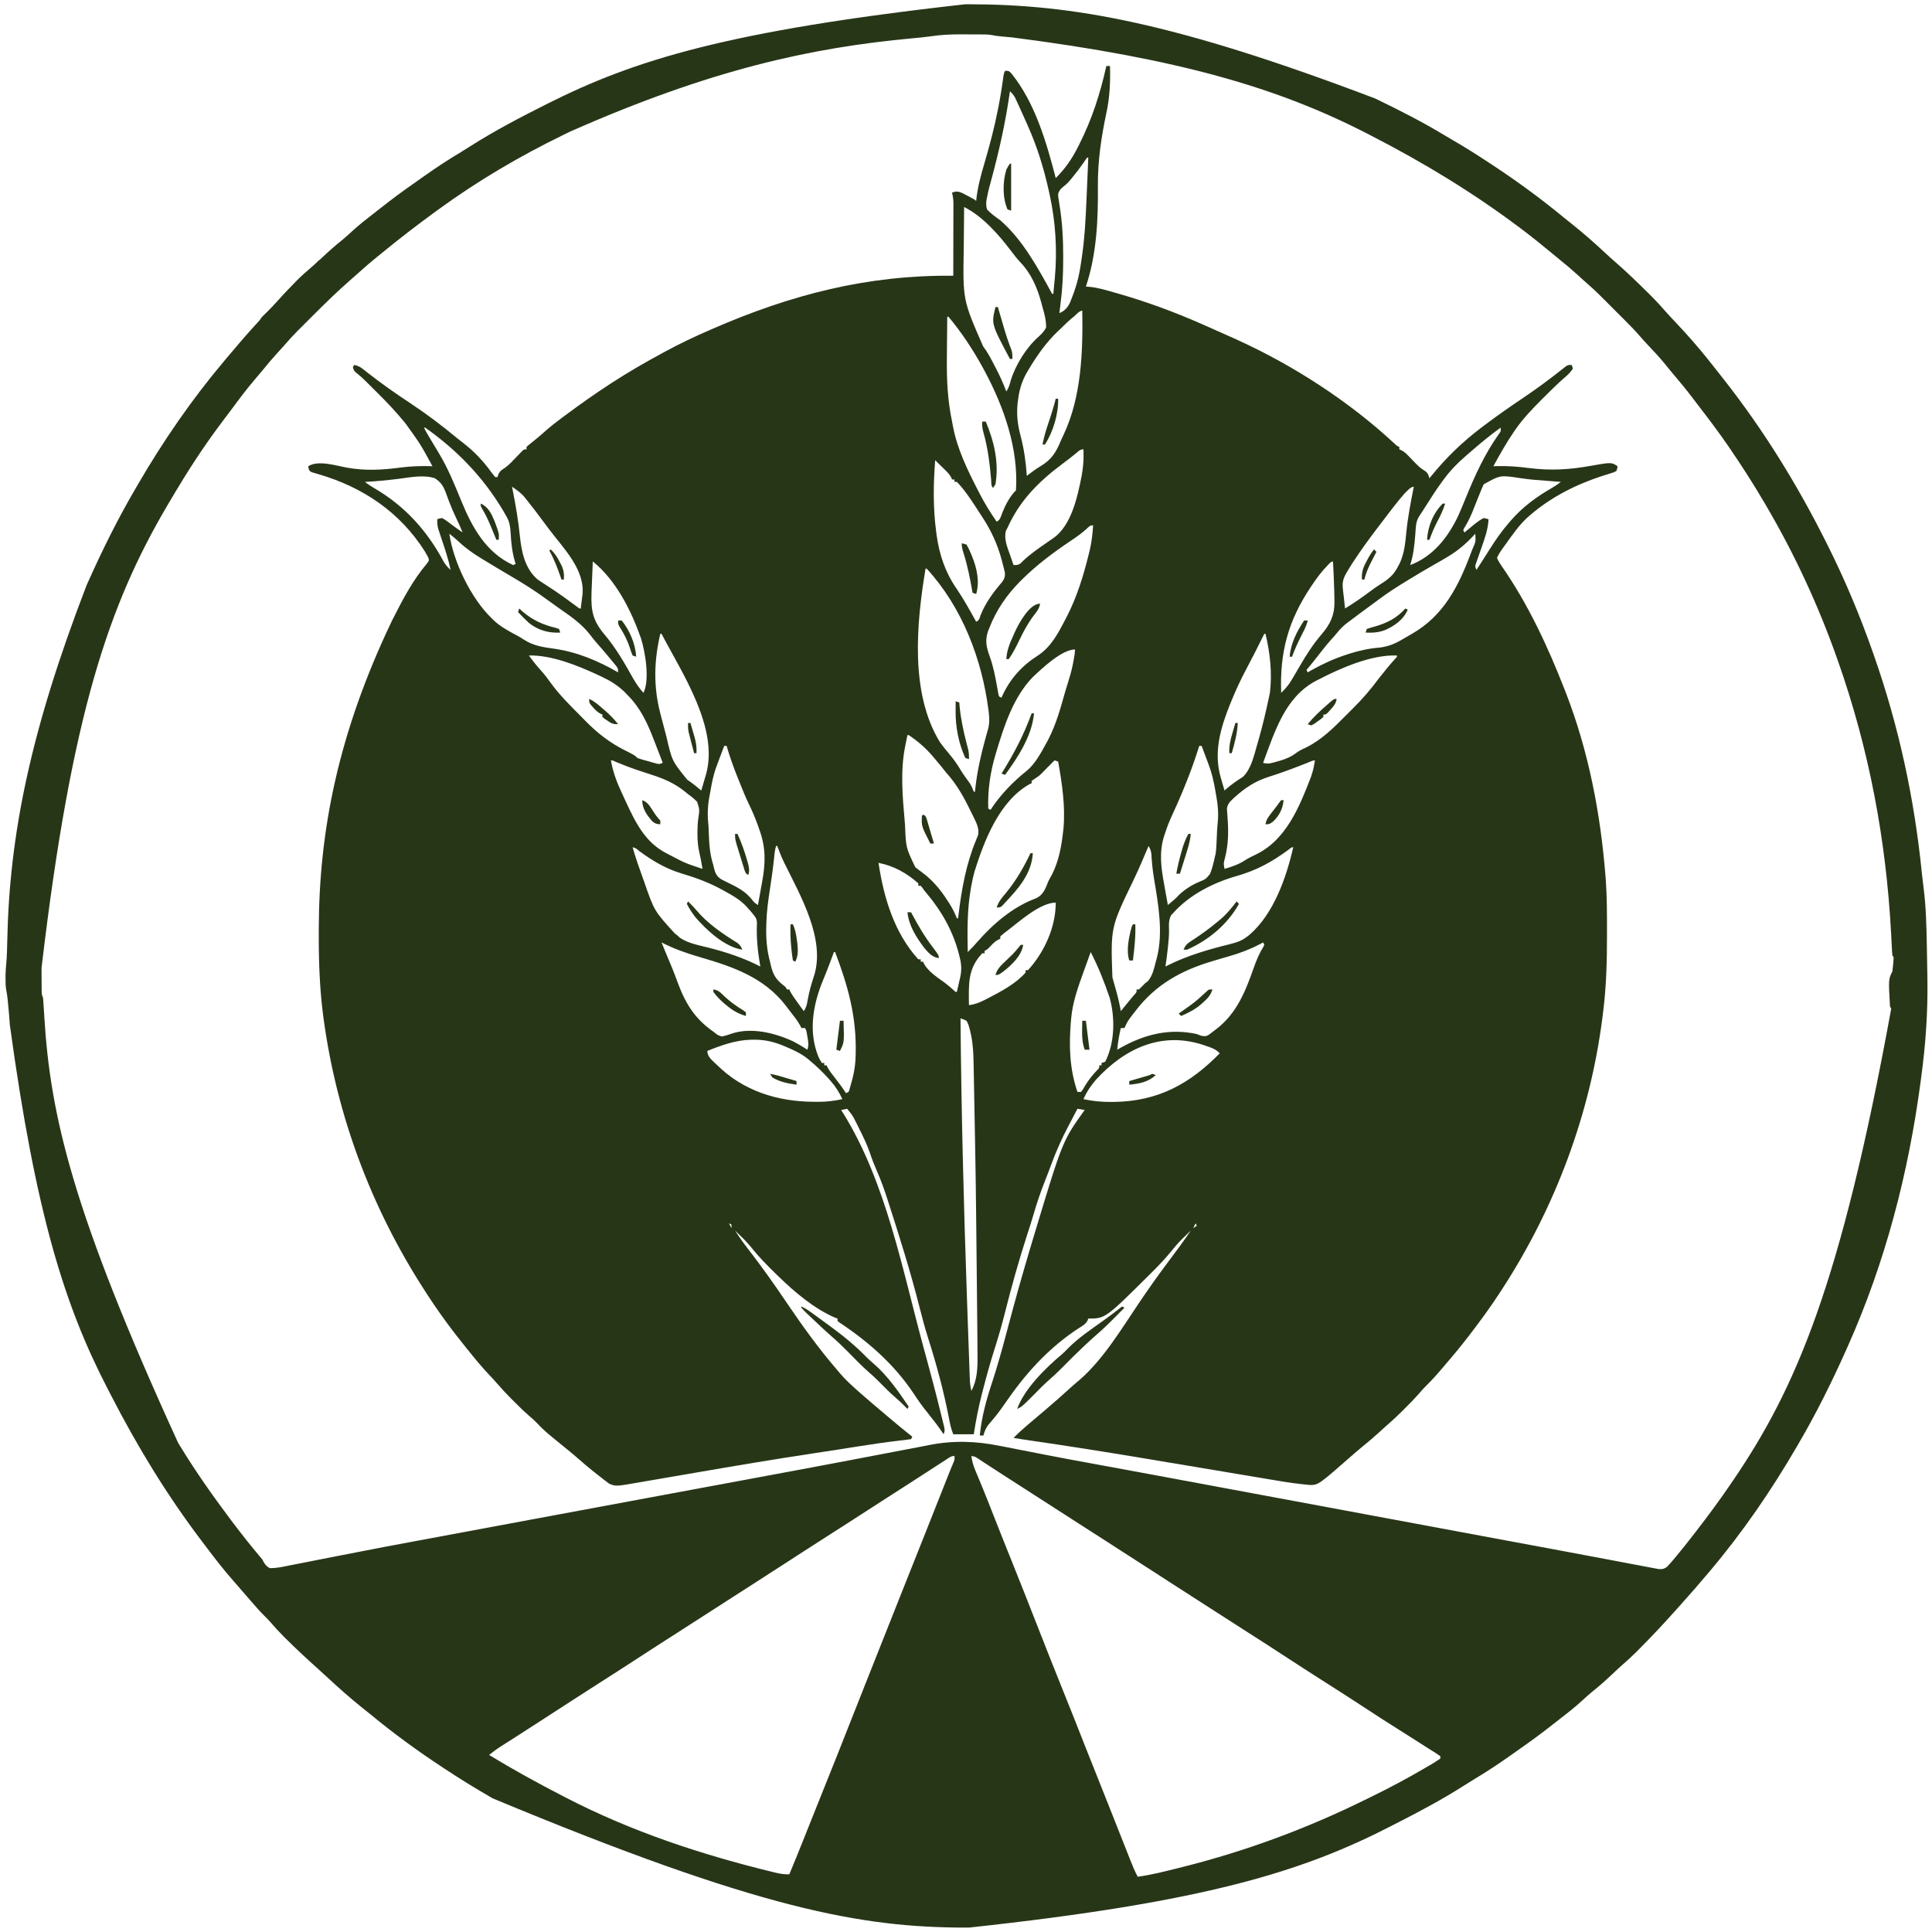 <svg width="313" height="313" viewBox="0 0 313 313" fill="none" xmlns="http://www.w3.org/2000/svg">
<path d="M179.242 10.688C179.436 10.688 179.629 10.688 179.828 10.688C179.899 13.309 179.8 15.743 179.242 18.305C178.396 22.31 177.827 26.167 177.867 30.267C177.918 35.663 177.655 41.276 175.922 46.43C176.152 46.446 176.383 46.462 176.621 46.479C177.97 46.631 179.259 47.021 180.561 47.394C180.697 47.433 180.833 47.471 180.973 47.511C185.669 48.85 190.204 50.514 194.672 52.484C194.892 52.581 195.112 52.677 195.339 52.776C196.879 53.45 198.414 54.134 199.945 54.828C200.129 54.911 200.313 54.995 200.503 55.081C209.619 59.233 218.604 65.067 225.957 71.897C226.296 72.224 226.296 72.224 226.703 72.406C226.703 72.535 226.703 72.664 226.703 72.797C226.819 72.849 226.935 72.9 227.054 72.954C227.498 73.195 227.776 73.44 228.124 73.803C228.241 73.923 228.357 74.042 228.477 74.165C228.718 74.416 228.959 74.667 229.199 74.918C229.706 75.438 230.136 75.874 230.769 76.24C231.307 76.578 231.408 76.887 231.586 77.484C231.692 77.352 231.799 77.219 231.909 77.083C234.322 74.104 236.935 71.594 239.984 69.281C240.118 69.18 240.252 69.078 240.39 68.973C242.495 67.382 244.652 65.876 246.842 64.406C248.931 63 250.948 61.516 252.92 59.951C253.058 59.844 253.196 59.736 253.339 59.626C253.522 59.481 253.522 59.481 253.71 59.333C254.047 59.125 254.047 59.125 254.633 59.125C254.697 59.318 254.762 59.512 254.828 59.711C254.432 60.331 253.941 60.787 253.385 61.257C252.234 62.258 251.158 63.334 250.08 64.411C249.971 64.519 249.862 64.628 249.75 64.74C248.193 66.299 246.705 67.85 245.453 69.672C245.379 69.779 245.305 69.887 245.229 69.998C244.017 71.775 242.972 73.648 241.938 75.531C242.121 75.525 242.304 75.518 242.492 75.511C244.251 75.468 245.943 75.594 247.687 75.824C251.146 76.262 254.174 76.1 257.6 75.488C261.07 74.875 261.07 74.875 262.055 75.531C262.018 75.898 262.018 75.898 261.859 76.312C261.439 76.528 261.439 76.528 260.881 76.698C260.674 76.763 260.467 76.829 260.255 76.897C260.031 76.966 259.807 77.035 259.577 77.106C255.285 78.51 251.219 80.557 247.797 83.539C247.67 83.65 247.543 83.76 247.412 83.874C246.046 85.154 244.975 86.709 243.891 88.227C243.81 88.339 243.729 88.451 243.646 88.566C243.013 89.43 243.013 89.43 242.523 90.375C242.743 90.905 243.04 91.362 243.369 91.83C247.608 97.965 250.756 104.739 253.461 111.664C253.589 111.991 253.589 111.991 253.719 112.324C257.376 121.765 259.309 131.868 260.102 141.938C260.12 142.171 260.139 142.405 260.158 142.645C260.351 145.425 260.345 148.21 260.346 150.995C260.346 151.127 260.346 151.259 260.346 151.395C260.347 155.626 260.251 159.807 259.711 164.008C259.678 164.271 259.645 164.535 259.613 164.799C257.624 180.508 251.94 195.677 243.305 208.93C243.178 209.126 243.178 209.126 243.048 209.326C241.832 211.197 240.543 213.005 239.203 214.789C239.102 214.925 239 215.06 238.895 215.2C237.577 216.955 236.226 218.67 234.79 220.33C234.496 220.671 234.206 221.014 233.916 221.358C232.975 222.47 232.034 223.558 230.984 224.571C230.631 224.923 230.307 225.287 229.984 225.666C229.223 226.542 228.416 227.363 227.594 228.18C227.455 228.32 227.316 228.46 227.173 228.604C226.378 229.397 225.564 230.156 224.713 230.89C224.24 231.299 223.781 231.723 223.322 232.147C222.449 232.944 221.552 233.698 220.632 234.439C220.234 234.766 219.843 235.095 219.457 235.434C213.623 240.552 213.623 240.552 212.291 240.583C210.494 240.434 208.725 240.181 206.947 239.879C206.641 239.828 206.334 239.776 206.027 239.726C205.371 239.616 204.714 239.506 204.058 239.395C203.006 239.218 201.954 239.042 200.902 238.867C198.843 238.524 196.785 238.179 194.726 237.833C191.605 237.31 188.484 236.788 185.362 236.267C185.184 236.238 185.006 236.208 184.822 236.177C178.843 235.18 172.858 234.237 166.859 233.366C165.972 233.238 165.086 233.105 164.203 232.953C164.919 232.218 165.667 231.541 166.449 230.878C166.568 230.777 166.686 230.676 166.809 230.571C167.623 229.878 168.44 229.188 169.257 228.498C170.748 227.238 172.207 225.95 173.646 224.631C174.067 224.251 174.496 223.889 174.933 223.529C178.806 220.135 181.688 215.289 184.551 211.053C186.008 208.898 187.499 206.78 189.057 204.698C189.671 203.877 190.279 203.053 190.888 202.228C191.001 202.075 191.114 201.922 191.231 201.765C191.814 200.976 192.378 200.181 192.914 199.359C192.559 199.704 192.205 200.05 191.852 200.397C191.755 200.491 191.658 200.585 191.558 200.681C190.905 201.326 190.32 202.004 189.746 202.72C188.786 203.907 187.745 204.997 186.664 206.073C186.566 206.171 186.468 206.269 186.367 206.37C179.072 213.617 179.072 213.617 176.312 213.617C176.269 213.732 176.226 213.846 176.181 213.964C175.841 214.533 175.459 214.746 174.896 215.094C170.249 218.102 166.59 222 163.422 226.508C163.081 226.993 162.739 227.477 162.396 227.96C162.28 228.126 162.28 228.126 162.161 228.294C161.51 229.208 160.804 230.058 160.065 230.902C159.676 231.439 159.498 231.927 159.32 232.562C159.127 232.562 158.934 232.562 158.734 232.562C159.02 229.606 159.792 226.781 160.728 223.97C161.564 221.413 162.288 218.837 162.976 216.238C163.308 214.985 163.645 213.734 163.983 212.483C164.017 212.357 164.051 212.231 164.086 212.101C165.167 208.096 166.326 204.113 167.523 200.141C167.575 199.971 167.626 199.801 167.679 199.626C172.15 184.82 172.15 184.82 175.727 179.828C175.34 179.764 174.953 179.699 174.555 179.633C174.182 180.34 173.81 181.048 173.44 181.757C173.314 181.997 173.189 182.237 173.062 182.476C171.99 184.51 171.077 186.581 170.282 188.739C169.976 189.57 169.665 190.398 169.335 191.219C168.603 193.04 167.99 194.866 167.443 196.75C167.114 197.876 166.751 198.989 166.388 200.104C165.056 204.238 163.883 208.403 162.824 212.614C162.336 214.548 161.798 216.454 161.188 218.354C160.466 220.61 159.839 222.883 159.247 225.177C159.206 225.335 159.165 225.493 159.122 225.655C158.542 227.881 158.11 230.094 157.758 232.367C156.662 232.367 155.566 232.367 154.438 232.367C154.096 231.514 153.913 230.746 153.754 229.853C152.905 225.39 151.694 220.957 150.316 216.631C149.814 215.042 149.389 213.438 148.981 211.823C147.515 206.036 145.729 200.35 143.891 194.672C143.846 194.533 143.801 194.395 143.755 194.253C143.274 192.765 142.764 191.305 142.133 189.875C141.683 188.835 141.264 187.804 140.912 186.725C140.447 185.378 139.825 184.118 139.191 182.843C139.09 182.639 138.988 182.434 138.884 182.223C138.785 182.029 138.687 181.834 138.586 181.634C138.498 181.46 138.41 181.286 138.32 181.107C138.008 180.57 137.649 180.108 137.25 179.633C136.928 179.697 136.605 179.762 136.273 179.828C136.38 179.997 136.486 180.165 136.596 180.339C143.564 191.531 146.206 205.772 149.63 218.341C149.747 218.771 149.865 219.201 149.983 219.632C150.788 222.579 151.573 225.532 152.304 228.499C152.375 228.785 152.446 229.072 152.518 229.358C152.617 229.753 152.713 230.149 152.809 230.545C152.865 230.77 152.92 230.995 152.977 231.227C153.07 231.781 153.07 231.781 152.875 232.367C152.803 232.26 152.732 232.153 152.658 232.043C151.932 230.98 151.16 229.971 150.348 228.974C149.496 227.924 148.725 226.852 147.988 225.718C144.856 221.034 140.679 217.353 136.005 214.263C135.9 214.179 135.795 214.094 135.688 214.008C135.688 213.879 135.688 213.75 135.688 213.617C135.49 213.547 135.49 213.547 135.288 213.475C131.89 212.012 128.744 209.34 126.117 206.781C125.993 206.661 125.869 206.541 125.742 206.418C124.295 205.012 122.904 203.607 121.659 202.019C120.869 201.068 119.974 200.218 119.086 199.359C119.725 200.364 120.407 201.324 121.137 202.265C123.351 205.119 125.428 208.054 127.451 211.047C130.021 214.849 132.683 218.544 135.688 222.016C135.807 222.159 135.926 222.303 136.049 222.451C137.002 223.584 138.094 224.553 139.203 225.531C139.334 225.648 139.464 225.764 139.599 225.884C140.706 226.862 141.84 227.811 142.969 228.763C143.301 229.044 143.633 229.326 143.964 229.608C145.224 230.68 146.497 231.733 147.797 232.758C147.732 232.887 147.668 233.016 147.602 233.148C146.998 233.246 146.403 233.318 145.795 233.38C143.474 233.646 141.169 233.993 138.861 234.357C138.579 234.401 138.579 234.401 138.292 234.447C138.1 234.477 137.909 234.507 137.712 234.538C137.317 234.6 136.923 234.663 136.529 234.725C136.33 234.756 136.132 234.787 135.927 234.82C134.573 235.033 133.217 235.239 131.861 235.442C125.48 236.398 119.121 237.477 112.762 238.573C111.638 238.766 110.513 238.959 109.389 239.152C108.578 239.291 107.768 239.43 106.957 239.571C106.145 239.712 105.333 239.851 104.52 239.989C104.217 240.041 103.915 240.094 103.612 240.146C99.746 240.821 99.746 240.821 98.667 240.357C98.538 240.257 98.409 240.157 98.277 240.055C98.055 239.888 98.055 239.888 97.829 239.717C97.677 239.596 97.526 239.475 97.37 239.35C97.209 239.226 97.048 239.102 96.882 238.975C95.555 237.945 94.278 236.86 93.017 235.751C92.568 235.361 92.107 234.987 91.644 234.613C88.176 231.791 88.176 231.791 86.798 230.352C86.463 230.017 86.114 229.711 85.754 229.404C84.877 228.641 84.053 227.832 83.234 227.008C83.024 226.8 83.024 226.8 82.81 226.587C82.021 225.796 81.266 224.986 80.537 224.139C80.062 223.593 79.566 223.068 79.071 222.541C78.037 221.427 77.065 220.275 76.117 219.086C75.94 218.868 75.762 218.649 75.584 218.431C73.261 215.573 71.081 212.612 69.086 209.516C68.996 209.377 68.906 209.238 68.813 209.095C60.186 195.763 54.588 180.864 52.435 165.119C52.406 164.905 52.377 164.692 52.346 164.472C51.786 160.116 51.63 155.761 51.642 151.374C51.642 151.112 51.643 150.85 51.643 150.587C51.673 134.69 54.745 118.937 63.422 100.727C63.519 100.533 63.616 100.339 63.717 100.14C65.29 97.022 66.935 93.921 69.206 91.25C69.538 90.783 69.538 90.783 69.364 90.277C69.272 90.116 69.181 89.955 69.086 89.789C68.993 89.625 68.9 89.461 68.804 89.292C64.779 82.956 58.776 78.914 51.606 76.827C51.417 76.77 51.228 76.714 51.034 76.655C50.866 76.607 50.698 76.56 50.525 76.51C50.141 76.312 50.141 76.312 49.987 75.9C49.973 75.779 49.959 75.657 49.945 75.531C51.524 74.521 54.348 75.414 56.073 75.739C59.136 76.3 61.864 76.148 64.941 75.741C66.658 75.52 68.334 75.467 70.062 75.531C68.126 71.975 68.126 71.975 65.766 68.695C65.614 68.51 65.463 68.325 65.308 68.134C64.034 66.593 62.676 65.16 61.256 63.755C60.902 63.405 60.551 63.054 60.199 62.702C59.972 62.476 59.745 62.249 59.517 62.023C59.414 61.92 59.31 61.817 59.203 61.71C58.75 61.263 58.298 60.847 57.794 60.458C57.367 60.102 57.367 60.102 57.172 59.516C57.236 59.387 57.301 59.258 57.367 59.125C57.967 59.241 58.338 59.419 58.814 59.799C58.941 59.899 59.068 59.998 59.199 60.101C59.336 60.21 59.472 60.319 59.613 60.431C61.86 62.185 64.191 63.82 66.571 65.387C69.166 67.105 71.63 68.976 74.025 70.961C74.48 71.333 74.945 71.692 75.409 72.052C77.026 73.35 78.375 74.812 79.589 76.486C79.791 76.76 80.004 77.025 80.219 77.289C80.348 77.289 80.477 77.289 80.609 77.289C80.65 77.144 80.69 76.999 80.731 76.85C81.025 76.261 81.293 76.118 81.832 75.775C82.49 75.303 83.029 74.698 83.588 74.115C83.828 73.865 84.069 73.616 84.311 73.368C84.416 73.258 84.521 73.148 84.629 73.035C84.906 72.797 84.906 72.797 85.297 72.797C85.297 72.668 85.297 72.539 85.297 72.406C85.608 72.126 85.932 71.86 86.261 71.601C86.956 71.052 87.625 70.49 88.282 69.896C89.171 69.101 90.101 68.379 91.059 67.67C91.227 67.544 91.396 67.419 91.57 67.289C93.924 65.543 96.314 63.846 98.773 62.25C98.9 62.168 99.025 62.085 99.155 62C101.821 60.263 104.57 58.686 107.367 57.172C107.501 57.099 107.635 57.026 107.773 56.951C110.144 55.664 112.557 54.52 115.033 53.449C115.209 53.372 115.384 53.296 115.565 53.218C128.217 47.715 140.575 44.527 154.438 44.672C154.442 43.059 154.446 41.446 154.448 39.833C154.449 39.084 154.45 38.335 154.452 37.586C154.454 36.863 154.456 36.14 154.456 35.417C154.456 35.141 154.457 34.866 154.458 34.59C154.46 34.203 154.46 33.817 154.46 33.43C154.46 33.1 154.46 33.1 154.461 32.764C154.439 32.218 154.367 31.726 154.242 31.195C154.938 30.954 155.207 30.995 155.905 31.273C156.15 31.399 156.393 31.528 156.635 31.659C156.759 31.724 156.884 31.788 157.012 31.855C157.911 32.325 157.911 32.325 158.148 32.562C158.164 32.411 158.179 32.259 158.195 32.103C158.431 30.142 158.936 28.313 159.492 26.423C160.342 23.523 161.111 20.624 161.688 17.658C161.729 17.452 161.729 17.452 161.77 17.242C162.083 15.63 162.343 14.016 162.556 12.388C162.641 11.859 162.641 11.859 162.836 11.469C163.422 11.469 163.422 11.469 163.809 11.843C167.664 16.578 169.526 23.012 171.039 28.852C172.519 27.366 173.607 25.839 174.555 23.969C174.646 23.79 174.737 23.611 174.831 23.426C176.939 19.254 178.211 15.237 179.242 10.688ZM163.617 14.789C163.599 14.919 163.58 15.05 163.561 15.184C162.896 19.806 161.909 24.277 160.694 28.781C160.657 28.921 160.619 29.061 160.58 29.204C160.477 29.587 160.373 29.969 160.27 30.351C160.13 30.892 160.009 31.428 159.906 31.977C159.859 32.205 159.859 32.205 159.812 32.437C159.75 32.995 159.754 33.387 159.906 33.93C160.543 34.623 161.295 35.137 162.055 35.688C165.693 38.851 168.171 43.442 170.453 47.602C170.518 47.602 170.582 47.602 170.648 47.602C170.715 46.906 170.78 46.21 170.844 45.514C170.872 45.225 170.872 45.225 170.9 44.929C171.298 40.536 171.009 35.899 170.062 31.586C170.014 31.363 169.965 31.139 169.915 30.909C169.103 27.278 168.066 23.86 166.547 20.453C166.446 20.224 166.345 19.996 166.241 19.76C165.927 19.054 165.609 18.349 165.29 17.645C165.19 17.427 165.091 17.209 164.989 16.983C164.895 16.781 164.801 16.579 164.704 16.371C164.622 16.193 164.539 16.014 164.454 15.83C164.216 15.399 163.985 15.113 163.617 14.789ZM176.117 25.531C175.92 25.804 175.73 26.082 175.543 26.361C174.977 27.181 174.383 27.963 173.749 28.73C173.591 28.92 173.434 29.111 173.271 29.308C172.797 29.828 172.797 29.828 172.273 30.239C171.802 30.624 171.643 30.831 171.43 31.391C171.426 31.842 171.426 31.842 171.513 32.318C171.54 32.498 171.566 32.677 171.594 32.863C171.624 33.05 171.655 33.237 171.686 33.429C172.108 36.137 172.251 38.81 172.248 41.547C172.248 41.696 172.248 41.846 172.248 42C172.246 44.407 172.133 46.776 171.82 49.164C171.783 49.46 171.746 49.757 171.71 50.053C171.682 50.275 171.654 50.498 171.625 50.727C172.487 50.388 172.969 49.814 173.369 48.982C173.552 48.538 173.721 48.091 173.883 47.638C173.973 47.391 173.973 47.391 174.064 47.138C174.544 45.761 174.859 44.419 175.073 42.975C175.118 42.676 175.163 42.377 175.21 42.077C175.727 38.704 175.899 35.333 176.038 31.928C176.068 31.204 176.101 30.48 176.133 29.755C176.195 28.347 176.255 26.939 176.312 25.531C176.248 25.531 176.184 25.531 176.117 25.531ZM156.195 33.539C156.177 35.056 156.163 36.572 156.155 38.089C156.151 38.794 156.145 39.499 156.136 40.203C155.986 48.607 155.986 48.607 159.278 56.114C160.011 57.078 160.552 58.123 161.103 59.198C161.202 59.389 161.302 59.58 161.405 59.777C162.021 60.967 162.56 62.167 163.031 63.422C163.431 62.822 163.549 62.404 163.727 61.713C164.492 59.165 166.256 56.319 168.241 54.561C168.773 54.081 169.142 53.706 169.477 53.07C169.498 51.901 169.217 50.865 168.891 49.75C168.819 49.479 168.747 49.208 168.675 48.938C168 46.498 167.036 44.278 165.255 42.437C164.731 41.875 164.273 41.282 163.812 40.668C161.812 38.027 159.219 35.051 156.195 33.539ZM174.018 51.252C173.915 51.336 173.812 51.421 173.706 51.509C173.042 52.063 172.427 52.648 171.82 53.266C171.706 53.371 171.591 53.477 171.472 53.586C169.539 55.396 167.969 57.639 166.62 59.906C166.542 60.037 166.463 60.168 166.383 60.302C165.587 61.684 165.149 63.084 164.948 64.667C164.917 64.898 164.886 65.129 164.854 65.367C164.677 67.236 164.858 68.827 165.351 70.636C165.905 72.786 166.208 74.881 166.352 77.094C166.45 77.018 166.548 76.942 166.649 76.864C167.275 76.386 167.889 75.936 168.567 75.533C170.339 74.476 171.074 73.314 171.853 71.427C172 71.076 172.164 70.731 172.329 70.388C175.202 64.288 175.452 56.952 175.336 50.336C174.875 50.336 174.371 50.955 174.018 51.252ZM153.461 51.312C153.443 52.836 153.429 54.359 153.42 55.883C153.416 56.591 153.411 57.298 153.402 58.006C153.358 61.52 153.52 64.849 154.242 68.305C154.3 68.605 154.357 68.906 154.414 69.207C155.124 72.841 156.781 76.228 158.466 79.499C158.556 79.674 158.556 79.674 158.648 79.853C159.489 81.486 160.422 83.01 161.469 84.516C162.08 84.21 162.139 83.688 162.384 83.063C162.92 81.746 163.576 80.455 164.594 79.438C165.032 72.721 162.649 65.944 159.516 60.102C159.396 59.878 159.276 59.654 159.152 59.424C157.575 56.582 155.754 53.801 153.656 51.312C153.592 51.312 153.527 51.312 153.461 51.312ZM68.695 69.281C69.04 70.011 69.46 70.692 69.879 71.381C70.121 71.784 70.363 72.188 70.604 72.591C70.756 72.846 70.909 73.099 71.063 73.352C72.575 75.842 73.645 78.506 74.75 81.195C76.502 85.458 78.747 89.542 83.148 91.547C83.277 91.482 83.406 91.418 83.539 91.352C83.499 91.223 83.459 91.095 83.418 90.963C82.959 89.406 82.816 87.919 82.724 86.306C82.651 85.242 82.548 84.465 81.977 83.539C81.831 83.284 81.685 83.028 81.539 82.772C78.287 77.305 74.083 72.954 68.891 69.281C68.826 69.281 68.762 69.281 68.695 69.281ZM243.109 69.281C241.447 70.487 239.876 71.771 238.33 73.122C238.074 73.346 237.817 73.567 237.559 73.788C236.211 74.948 235.01 76.16 233.954 77.594C233.854 77.729 233.753 77.865 233.65 78.004C232.704 79.29 231.845 80.623 231 81.977C230.63 82.549 230.26 83.122 229.889 83.694C229.497 84.353 229.405 84.917 229.354 85.668C229.34 85.858 229.326 86.047 229.311 86.241C229.296 86.441 229.282 86.641 229.267 86.847C229.139 88.469 228.962 89.993 228.461 91.547C232.176 90.147 234.56 87.086 236.219 83.618C236.665 82.631 237.073 81.628 237.483 80.625C238.97 76.996 240.552 73.5 242.843 70.3C243.161 69.869 243.161 69.869 243.109 69.281ZM174.286 73.468C173.555 74.066 172.813 74.642 172.052 75.202C168.224 78.06 165.205 81.108 163.227 85.492C163.144 85.651 163.061 85.81 162.976 85.974C162.605 87.283 163.197 88.655 163.629 89.887C163.712 90.128 163.712 90.128 163.796 90.374C163.93 90.765 164.067 91.156 164.203 91.547C165.13 91.547 165.175 91.44 165.802 90.814C166.932 89.752 168.173 88.89 169.448 88.011C169.718 87.822 169.988 87.634 170.258 87.445C170.397 87.351 170.536 87.256 170.68 87.159C173.595 85.105 174.577 80.427 175.237 77.095C175.419 76.014 175.556 74.981 175.543 73.883C175.542 73.678 175.54 73.473 175.538 73.261C175.536 73.108 175.534 72.955 175.531 72.797C174.952 72.797 174.728 73.102 174.286 73.468ZM151.508 74.555C151.208 78.398 151.153 82.201 151.654 86.029C151.685 86.266 151.716 86.503 151.747 86.747C152.207 89.962 153.15 92.727 154.991 95.398C156.155 97.105 157.142 98.923 158.148 100.727C158.67 100.466 158.66 100.259 158.844 99.713C159.618 97.701 160.945 95.922 162.342 94.298C162.731 93.768 162.867 93.367 162.787 92.709C162.753 92.568 162.718 92.427 162.683 92.282C162.644 92.123 162.605 91.964 162.566 91.801C162.522 91.632 162.478 91.464 162.433 91.29C162.388 91.116 162.343 90.941 162.296 90.761C161.583 88.089 160.516 85.833 158.992 83.537C158.737 83.152 158.486 82.764 158.236 82.376C157.265 80.877 156.267 79.36 155.023 78.07C154.895 78.07 154.766 78.07 154.633 78.07C154.633 77.941 154.633 77.812 154.633 77.68C154.504 77.68 154.375 77.68 154.242 77.68C154.193 77.567 154.145 77.454 154.094 77.338C153.819 76.839 153.504 76.512 153.095 76.117C152.896 75.924 152.896 75.924 152.693 75.727C152.56 75.598 152.427 75.469 152.289 75.336C152.028 75.076 151.768 74.816 151.508 74.555ZM64.618 77.57C62.787 77.795 60.968 77.982 59.125 78.07C59.611 78.462 60.118 78.787 60.656 79.101C65.592 81.982 69.183 85.953 71.875 90.989C72.198 91.526 72.53 91.91 72.992 92.328C72.66 90.643 72.12 89.041 71.573 87.415C71.453 87.054 71.334 86.693 71.215 86.331C71.143 86.119 71.072 85.906 70.999 85.686C70.853 85.135 70.812 84.692 70.844 84.125C71.176 83.989 71.176 83.989 71.625 83.93C72.081 84.175 72.081 84.175 72.565 84.54C72.735 84.666 72.905 84.791 73.08 84.921C73.244 85.045 73.409 85.169 73.578 85.297C73.846 85.489 74.115 85.68 74.384 85.871C74.569 86.004 74.754 86.136 74.945 86.273C74.648 85.501 74.303 84.761 73.944 84.015C73.523 83.136 73.137 82.253 72.791 81.341C72.725 81.167 72.659 80.993 72.591 80.814C72.462 80.473 72.337 80.131 72.214 79.787C71.807 78.708 71.424 78.124 70.453 77.484C68.663 76.879 66.446 77.333 64.618 77.57ZM240.375 78.461C240.182 78.866 240.006 79.279 239.839 79.695C239.791 79.816 239.742 79.937 239.691 80.061C239.535 80.447 239.381 80.833 239.228 81.22C239.026 81.725 238.823 82.231 238.619 82.735C238.57 82.856 238.521 82.978 238.47 83.103C238.114 83.966 237.699 84.769 237.207 85.562C237.157 85.668 237.107 85.774 237.055 85.883C237.119 86.012 237.184 86.141 237.25 86.273C237.466 86.093 237.466 86.093 237.686 85.909C237.876 85.752 238.067 85.594 238.263 85.431C238.451 85.275 238.639 85.118 238.833 84.957C239.338 84.563 239.797 84.207 240.375 83.93C240.795 84.013 240.795 84.013 241.156 84.125C241.071 85.813 240.517 87.308 239.96 88.886C239.774 89.412 239.591 89.938 239.409 90.465C239.328 90.696 239.246 90.927 239.162 91.166C238.95 91.747 238.95 91.747 239.203 92.328C239.382 92.05 239.56 91.773 239.739 91.495C239.896 91.25 240.054 91.005 240.212 90.76C240.616 90.132 241.018 89.504 241.414 88.872C242.29 87.479 243.207 86.156 244.281 84.906C244.439 84.72 244.597 84.533 244.76 84.341C246.686 82.122 248.933 80.478 251.473 79.022C251.972 78.728 252.417 78.422 252.875 78.07C252.678 78.056 252.678 78.056 252.476 78.041C248.09 77.711 248.09 77.711 246.283 77.46C243.06 76.961 243.06 76.961 240.375 78.461ZM82.953 78.852C82.98 78.985 83.006 79.118 83.034 79.255C83.531 81.776 83.969 84.277 84.223 86.835C84.487 89.382 85.019 92.059 87.05 93.838C87.482 94.149 87.922 94.437 88.373 94.721C88.701 94.936 89.029 95.151 89.357 95.367C89.608 95.531 89.608 95.531 89.864 95.698C90.869 96.369 91.838 97.09 92.812 97.804C92.951 97.906 93.09 98.007 93.233 98.112C93.356 98.202 93.478 98.292 93.605 98.385C93.86 98.596 93.86 98.596 94.086 98.578C94.157 98.021 94.226 97.463 94.293 96.906C94.314 96.749 94.334 96.593 94.355 96.432C94.84 92.338 91.308 88.85 88.982 85.78C88.644 85.333 88.309 84.884 87.976 84.433C87.082 83.228 86.182 82.03 85.236 80.866C85.092 80.688 84.947 80.51 84.799 80.326C84.229 79.733 83.634 79.312 82.953 78.852ZM227.484 80.023C226.867 80.715 226.295 81.44 225.727 82.172C225.633 82.292 225.54 82.411 225.444 82.535C224.684 83.514 223.934 84.502 223.188 85.492C223.073 85.644 222.959 85.795 222.841 85.951C221.598 87.601 220.384 89.265 219.257 90.998C219.171 91.129 219.086 91.259 218.998 91.394C218.76 91.767 218.53 92.143 218.305 92.523C218.228 92.654 218.15 92.784 218.071 92.918C217.582 93.806 217.441 94.409 217.56 95.441C217.585 95.675 217.609 95.909 217.635 96.15C217.663 96.371 217.69 96.592 217.719 96.82C217.755 97.17 217.792 97.52 217.829 97.87C217.857 98.104 217.885 98.337 217.914 98.578C219.292 97.739 220.599 96.834 221.891 95.868C222.469 95.438 223.046 95.019 223.659 94.639C224.963 93.829 225.82 93.126 226.508 91.742C226.639 91.496 226.639 91.496 226.773 91.245C227.524 89.61 227.666 87.957 227.842 86.184C228.092 83.712 228.562 81.287 229.047 78.852C228.505 78.852 227.865 79.656 227.484 80.023ZM176.007 85.71C175.184 86.448 174.315 87.057 173.395 87.665C170.614 89.54 167.952 91.522 165.57 93.891C165.476 93.984 165.382 94.077 165.285 94.173C163.134 96.337 161.391 98.843 160.297 101.703C160.217 101.898 160.137 102.094 160.055 102.295C159.545 103.854 159.829 104.928 160.366 106.412C160.935 108 161.241 109.612 161.537 111.271C161.592 111.572 161.592 111.572 161.649 111.879C161.68 112.059 161.712 112.239 161.744 112.424C161.801 112.628 161.801 112.628 161.859 112.836C161.988 112.9 162.117 112.965 162.25 113.031C162.298 112.92 162.346 112.808 162.395 112.693C163.656 109.958 165.586 107.82 168.122 106.22C170.302 104.79 171.427 102.592 172.602 100.336C172.669 100.207 172.737 100.079 172.806 99.946C174.475 96.722 175.536 93.257 176.398 89.74C176.446 89.545 176.494 89.35 176.544 89.149C176.859 87.804 177.014 86.48 177.094 85.102C176.545 85.102 176.404 85.34 176.007 85.71ZM72.797 86.469C73.449 91.005 76.302 96.931 79.633 100.141C79.741 100.25 79.849 100.36 79.96 100.473C81.137 101.585 82.523 102.297 83.94 103.054C84.273 103.24 84.596 103.445 84.915 103.654C86.492 104.649 87.98 104.848 89.803 105.099C93.546 105.641 96.881 107.054 100.141 108.93C100.141 108.253 100.049 108.16 99.633 107.658C99.526 107.527 99.418 107.396 99.307 107.26C99.192 107.122 99.076 106.984 98.957 106.842C98.84 106.701 98.723 106.559 98.602 106.413C97.931 105.603 97.25 104.802 96.547 104.019C96.169 103.581 95.819 103.125 95.465 102.667C94.118 100.985 92.447 99.846 90.692 98.625C90.098 98.212 89.511 97.79 88.929 97.359C86.975 95.912 84.966 94.627 82.867 93.402C81.39 92.537 79.924 91.653 78.461 90.766C78.327 90.685 78.194 90.604 78.056 90.521C76.663 89.672 75.386 88.777 74.2 87.649C73.751 87.229 73.281 86.847 72.797 86.469ZM239.008 86.469C238.887 86.601 238.766 86.734 238.641 86.87C237.643 87.918 236.64 88.831 235.431 89.63C235.323 89.702 235.215 89.774 235.103 89.847C234.184 90.437 233.233 90.971 232.284 91.51C230.997 92.243 229.727 93.001 228.461 93.769C228.341 93.841 228.222 93.913 228.099 93.988C226.467 94.981 224.866 95.992 223.34 97.145C222.919 97.461 222.493 97.773 222.068 98.084C220.816 99 219.566 99.917 218.334 100.859C218.196 100.965 218.057 101.071 217.914 101.18C217.246 101.74 216.71 102.401 216.156 103.07C215.945 103.307 215.733 103.543 215.521 103.778C214.787 104.616 214.104 105.492 213.421 106.371C212.849 107.106 212.264 107.827 211.664 108.539C211.729 108.668 211.793 108.797 211.859 108.93C212.073 108.807 212.286 108.684 212.506 108.557C214.294 107.558 216.077 106.74 218.024 106.098C218.216 106.034 218.409 105.971 218.607 105.905C220.266 105.377 221.879 105.039 223.615 104.901C225.186 104.698 226.355 104.108 227.699 103.295C228.078 103.066 228.46 102.845 228.844 102.625C233.829 99.742 236.244 95.087 238.227 89.789C238.329 89.525 238.43 89.261 238.533 88.997C239.088 87.756 239.088 87.756 239.008 86.469ZM96.039 90.961C95.965 92.523 95.9 94.085 95.844 95.648C95.838 95.819 95.831 95.989 95.825 96.165C95.734 99.017 96.087 100.608 97.943 102.803C99.756 104.952 101.159 107.374 102.525 109.824C103.028 110.716 103.561 111.485 104.242 112.25C105.312 110.111 104.516 105.534 103.831 103.377C102.264 98.911 99.793 93.981 96.039 90.961ZM215.07 91.608C214.141 92.553 213.381 93.575 212.641 94.672C212.566 94.783 212.491 94.893 212.413 95.007C208.687 100.564 207.321 105.648 207.562 112.25C208.231 111.595 208.756 110.992 209.235 110.187C209.332 110.026 209.332 110.026 209.431 109.863C209.841 109.183 210.238 108.497 210.634 107.81C211.683 106.003 212.767 104.322 214.132 102.736C215.491 101.153 216.217 99.654 216.193 97.516C216.191 97.31 216.191 97.31 216.189 97.099C216.161 95.052 216.058 93.006 215.961 90.961C215.584 90.961 215.322 91.361 215.07 91.608ZM149.945 92.133C148.493 100.872 147.368 112.273 152.289 120.258C152.85 121.027 153.457 121.758 154.067 122.489C154.679 123.23 155.19 124.014 155.689 124.835C156.119 125.528 156.597 126.184 157.078 126.842C157.376 127.302 157.572 127.751 157.758 128.266C157.822 128.266 157.887 128.266 157.953 128.266C157.98 128.017 158.006 127.768 158.033 127.511C158.338 124.891 158.897 122.394 159.59 119.85C159.644 119.65 159.699 119.45 159.755 119.243C159.847 118.912 159.94 118.581 160.039 118.251C160.304 117.316 160.316 116.487 160.199 115.534C160.181 115.378 160.163 115.222 160.144 115.062C159.078 106.756 155.877 98.388 150.141 92.133C150.076 92.133 150.012 92.133 149.945 92.133ZM106.977 102.68C105.947 107.052 105.844 111.215 106.977 115.57C107.041 115.82 107.104 116.069 107.17 116.326C107.39 117.178 107.616 118.028 107.843 118.878C107.88 119.015 107.916 119.152 107.954 119.293C108.873 123.278 108.873 123.278 111.334 126.312C112.133 126.865 112.879 127.442 113.617 128.07C113.817 127.4 114.011 126.728 114.203 126.056C114.259 125.869 114.315 125.682 114.372 125.49C116.505 117.95 110.501 109.064 107.172 102.68C107.107 102.68 107.043 102.68 106.977 102.68ZM204.828 102.68C204.779 102.779 204.73 102.877 204.68 102.979C203.763 104.829 202.836 106.67 201.862 108.49C201.005 110.101 200.249 111.735 199.555 113.422C199.467 113.634 199.379 113.845 199.288 114.064C197.726 117.966 196.559 121.915 197.797 126.056C197.881 126.349 197.881 126.349 197.966 126.648C198.103 127.123 198.241 127.597 198.383 128.07C198.512 127.956 198.512 127.956 198.643 127.839C199.508 127.083 200.405 126.455 201.381 125.846C202.705 124.54 203.141 122.476 203.644 120.734C203.71 120.508 203.776 120.282 203.844 120.05C204.529 117.668 205.1 115.261 205.609 112.836C205.651 112.642 205.692 112.448 205.734 112.248C206.123 109.011 205.766 105.834 205.023 102.68C204.959 102.68 204.895 102.68 204.828 102.68ZM167.234 109.778C164.185 112.997 162.72 117.465 161.469 121.625C161.418 121.793 161.366 121.961 161.314 122.133C160.444 125.033 160.002 127.967 160.102 131C160.23 131.064 160.359 131.129 160.492 131.195C160.597 131.027 160.597 131.027 160.704 130.856C162.191 128.643 164.199 126.584 166.282 124.924C167.664 123.813 168.636 121.998 169.477 120.453C169.654 120.129 169.654 120.129 169.834 119.799C171.121 117.317 171.833 114.649 172.594 111.972C172.793 111.288 173.004 110.609 173.218 109.93C173.515 108.972 173.752 108.026 173.92 107.038C173.944 106.903 173.969 106.769 173.994 106.631C174.121 105.929 174.121 105.929 174.164 105.219C172.006 105.219 168.718 108.372 167.234 109.778ZM85.688 106.195C86.292 107.036 86.918 107.836 87.616 108.6C88.182 109.224 88.682 109.864 89.166 110.553C90.629 112.603 92.471 114.39 94.242 116.174C94.447 116.382 94.652 116.591 94.856 116.801C96.796 118.794 98.844 120.366 101.349 121.613C102.831 122.362 102.831 122.362 103.266 122.797C103.834 123.015 104.424 123.161 105.011 123.322C105.172 123.368 105.333 123.415 105.499 123.463C105.654 123.505 105.809 123.548 105.969 123.593C106.11 123.632 106.252 123.672 106.398 123.712C106.822 123.81 106.822 123.81 107.367 123.578C107.033 122.706 106.696 121.835 106.357 120.964C106.243 120.669 106.129 120.374 106.016 120.078C104.946 117.287 103.843 114.797 101.703 112.641C101.443 112.369 101.443 112.369 101.178 112.091C100.028 111.003 98.924 110.313 97.492 109.638C97.293 109.544 97.095 109.45 96.891 109.354C93.583 107.825 89.388 106.107 85.688 106.195ZM213.544 110.126C213.394 110.203 213.244 110.28 213.09 110.36C208.137 113.028 206.483 118.652 204.633 123.578C205.454 123.852 206.097 123.597 206.903 123.371C207.063 123.326 207.223 123.281 207.387 123.236C208.41 122.933 209.228 122.576 210.079 121.922C210.567 121.571 211.07 121.339 211.615 121.088C214.131 119.852 216.095 117.875 218.046 115.905C218.438 115.51 218.834 115.117 219.23 114.725C220.754 113.203 222.11 111.644 223.383 109.906C224.246 108.801 225.13 107.724 226.068 106.683C226.333 106.429 226.333 106.429 226.312 106.195C222.129 106.041 217.179 108.25 213.544 110.126ZM147.016 119.086C146.922 119.546 146.828 120.005 146.735 120.465C146.709 120.594 146.682 120.722 146.655 120.854C145.837 124.903 146.219 129.028 146.576 133.112C146.592 133.296 146.607 133.481 146.623 133.671C146.769 137.335 146.769 137.335 148.282 140.489C148.632 140.774 148.991 141.048 149.357 141.312C151.034 142.538 152.352 144.101 153.461 145.844C153.553 145.983 153.645 146.122 153.74 146.265C154.265 147.073 154.669 147.878 155.023 148.773C155.088 148.773 155.152 148.773 155.219 148.773C155.236 148.625 155.254 148.477 155.272 148.325C155.782 144.109 156.491 140.046 158.13 136.1C158.214 135.889 158.214 135.889 158.3 135.675C158.377 135.493 158.377 135.493 158.454 135.309C158.675 134.262 158.208 133.357 157.759 132.434C157.7 132.313 157.641 132.192 157.581 132.067C157.39 131.678 157.196 131.29 157.001 130.902C156.935 130.77 156.869 130.638 156.801 130.502C155.81 128.53 154.746 126.782 153.266 125.141C152.967 124.771 152.67 124.401 152.375 124.03C152.087 123.683 151.798 123.337 151.508 122.992C151.356 122.811 151.204 122.63 151.047 122.444C149.894 121.119 148.669 120.059 147.211 119.086C147.146 119.086 147.082 119.086 147.016 119.086ZM117.328 120.844C117.145 121.328 116.962 121.812 116.779 122.296C116.728 122.431 116.677 122.565 116.624 122.703C116.466 123.124 116.311 123.546 116.156 123.969C116.106 124.1 116.057 124.232 116.005 124.368C115.521 125.716 115.279 127.101 115.033 128.51C114.988 128.751 114.942 128.992 114.895 129.24C114.61 130.863 114.613 132.298 114.789 133.93C114.806 134.27 114.82 134.61 114.83 134.95C114.89 136.76 115.004 138.444 115.57 140.18C115.615 140.387 115.615 140.387 115.661 140.599C115.889 141.51 116.116 142.007 116.934 142.502C117.242 142.661 117.552 142.815 117.865 142.963C118.174 143.118 118.482 143.273 118.79 143.43C118.939 143.505 119.088 143.581 119.242 143.659C120.236 144.195 121.067 144.818 121.784 145.697C122.221 146.247 122.221 146.247 122.797 146.625C122.972 145.674 123.142 144.723 123.308 143.771C123.365 143.449 123.423 143.126 123.483 142.804C124.022 139.872 124.085 137.382 123.065 134.528C122.995 134.323 122.924 134.119 122.851 133.908C122.389 132.597 121.86 131.356 121.246 130.109C120.71 128.988 120.255 127.832 119.792 126.68C119.689 126.423 119.586 126.167 119.482 125.911C118.808 124.243 118.218 122.572 117.719 120.844C117.59 120.844 117.461 120.844 117.328 120.844ZM194.281 120.844C194.21 121.074 194.138 121.304 194.065 121.542C193.38 123.693 192.596 125.792 191.73 127.875C191.633 128.108 191.537 128.34 191.438 128.58C190.964 129.709 190.473 130.826 189.952 131.935C189.486 132.938 189.084 133.937 188.751 134.992C188.702 135.134 188.654 135.277 188.603 135.424C187.752 138.091 188.11 140.597 188.605 143.28C188.663 143.607 188.72 143.933 188.777 144.259C188.916 145.048 189.058 145.837 189.203 146.625C189.422 146.44 189.641 146.254 189.859 146.069C189.981 145.966 190.103 145.862 190.228 145.756C190.6 145.437 190.6 145.437 191.01 144.977C191.955 144.097 193.081 143.36 194.278 142.871C195.32 142.441 195.32 142.441 196.029 141.597C196.396 140.694 196.618 139.764 196.82 138.812C196.858 138.658 196.896 138.503 196.935 138.343C197.06 137.559 197.081 136.773 197.113 135.98C197.127 135.653 197.141 135.325 197.156 134.998C197.163 134.826 197.17 134.655 197.178 134.478C197.201 134.097 197.234 133.716 197.276 133.337C197.454 131.657 197.28 130.165 196.967 128.51C196.924 128.266 196.882 128.022 196.838 127.77C196.601 126.46 196.315 125.214 195.844 123.969C195.792 123.828 195.741 123.687 195.688 123.542C195.535 123.126 195.378 122.711 195.221 122.296C195.168 122.155 195.115 122.014 195.06 121.869C194.931 121.527 194.801 121.185 194.672 120.844C194.543 120.844 194.414 120.844 194.281 120.844ZM98.969 123.188C99.304 125.054 99.909 126.692 100.711 128.401C100.942 128.895 101.17 129.391 101.397 129.887C102.951 133.243 104.527 136.475 107.953 138.227C108.131 138.319 108.131 138.319 108.313 138.414C110.97 139.822 110.97 139.822 113.812 140.766C113.756 140.448 113.699 140.131 113.642 139.813C113.606 139.615 113.571 139.417 113.535 139.212C113.468 138.859 113.395 138.506 113.309 138.156C113.06 137.125 112.996 136.124 112.995 135.065C112.994 134.923 112.994 134.781 112.994 134.635C113 133.927 113.036 133.241 113.138 132.54C113.348 131.18 113.348 131.18 112.944 129.91C112.485 129.426 112.008 129.049 111.469 128.656C111.263 128.49 111.057 128.324 110.852 128.157C109.229 126.878 107.563 126.16 105.609 125.531C105.317 125.435 105.025 125.338 104.733 125.241C104.288 125.094 103.843 124.947 103.398 124.801C102.143 124.387 100.922 123.907 99.7 123.403C99.23 123.175 99.23 123.175 98.969 123.188ZM170.844 123.188C170.742 123.289 170.641 123.39 170.536 123.495C170.254 123.777 169.972 124.059 169.689 124.34C169.379 124.652 169.073 124.969 168.769 125.287C168.305 125.727 168.305 125.727 167.658 126.154C167.484 126.271 167.311 126.387 167.133 126.508C167.133 126.637 167.133 126.766 167.133 126.898C167.029 126.941 166.924 126.985 166.817 127.029C161.891 129.782 159.436 136.216 157.859 141.265C157.658 142.006 157.498 142.745 157.367 143.5C157.339 143.653 157.311 143.806 157.282 143.964C156.678 147.381 156.717 150.786 156.781 154.242C157.34 153.687 157.884 153.134 158.393 152.533C160.889 149.672 164.132 146.905 167.743 145.575C169.044 145.021 169.355 143.962 169.867 142.719C170.069 142.339 170.272 141.961 170.478 141.583C171.514 139.506 171.95 137.2 172.211 134.906C172.237 134.679 172.264 134.452 172.291 134.218C172.616 130.596 172.06 126.946 171.43 123.383C171.236 123.318 171.043 123.254 170.844 123.188ZM211.85 123.567C211.643 123.648 211.435 123.729 211.221 123.812C210.885 123.944 210.885 123.944 210.541 124.079C208.882 124.726 207.222 125.326 205.524 125.861C203.367 126.559 201.796 127.575 200.116 129.083C200.005 129.183 199.894 129.283 199.779 129.386C199.225 129.905 198.898 130.25 198.773 131C198.79 131.412 198.821 131.823 198.859 132.233C199.042 134.628 199.044 136.702 198.448 139.027C198.216 139.896 198.216 139.896 198.383 140.766C199.623 140.396 200.751 140.03 201.822 139.296C202.344 138.974 202.88 138.715 203.433 138.452C208.369 136.089 210.5 130.742 212.39 125.86C212.6 125.257 212.759 124.693 212.873 124.066C212.919 123.816 212.919 123.816 212.966 123.56C212.988 123.437 213.009 123.314 213.031 123.188C212.628 123.188 212.218 123.422 211.85 123.567ZM125.727 137.055C125.509 137.795 125.448 138.548 125.373 139.313C125.208 140.895 124.979 142.465 124.738 144.037C124.47 145.813 124.214 147.562 124.164 149.359C124.159 149.5 124.154 149.641 124.149 149.786C124.08 151.879 124.193 153.77 124.75 155.805C124.825 156.14 124.825 156.14 124.901 156.482C125.262 157.925 125.726 158.708 126.913 159.616C127.289 159.906 127.289 159.906 127.484 160.297C127.613 160.297 127.742 160.297 127.875 160.297C127.941 160.446 127.941 160.446 128.008 160.599C128.37 161.273 128.818 161.876 129.267 162.494C129.358 162.621 129.449 162.748 129.544 162.879C129.768 163.19 129.993 163.501 130.219 163.812C130.661 163.149 130.73 162.702 130.866 161.92C131.097 160.658 131.431 159.454 131.837 158.238C133.838 152.188 129.643 145.066 127.065 139.796C126.628 138.898 126.26 137.995 125.922 137.055C125.857 137.055 125.793 137.055 125.727 137.055ZM186.078 137.055C186.033 137.162 185.988 137.268 185.942 137.379C185.179 139.182 184.417 140.981 183.563 142.743C179.933 150.256 179.933 150.256 180.219 158.344C180.386 158.938 180.553 159.532 180.719 160.126C180.783 160.352 180.783 160.352 180.848 160.583C181.146 161.652 181.392 162.719 181.586 163.812C181.751 163.605 181.751 163.605 181.919 163.394C182.218 163.021 182.521 162.651 182.828 162.284C183.059 162.008 183.059 162.008 183.295 161.725C183.451 161.539 183.607 161.353 183.768 161.161C184.164 160.734 184.164 160.734 184.125 160.297C184.254 160.297 184.383 160.297 184.516 160.297C184.85 159.981 185.174 159.653 185.492 159.32C185.74 159.127 185.74 159.127 185.993 158.93C186.746 158.003 186.958 156.948 187.25 155.805C187.309 155.592 187.368 155.38 187.429 155.162C188.483 150.958 187.634 146.404 186.939 142.205C186.732 140.93 186.601 139.673 186.536 138.381C186.47 137.849 186.35 137.512 186.078 137.055ZM102.484 137.25C102.971 138.978 103.57 140.666 104.181 142.353C104.233 142.496 104.285 142.639 104.338 142.786C106 147.588 106 147.588 109.349 151.253C109.711 151.508 109.711 151.508 110.15 151.923C111.497 152.841 113.282 153.149 114.845 153.546C117.744 154.281 120.525 155.212 123.188 156.586C123.162 156.448 123.136 156.31 123.109 156.168C122.733 153.985 122.522 151.708 122.634 149.492C122.594 148.844 122.416 148.597 122.003 148.102C121.892 147.965 121.781 147.829 121.667 147.688C121.524 147.53 121.381 147.373 121.234 147.211C121.102 147.058 121.102 147.058 120.967 146.902C119.951 145.798 118.743 145.11 117.438 144.391C117.323 144.327 117.209 144.264 117.09 144.198C114.942 143.011 112.747 142.197 110.393 141.499C107.815 140.719 105.728 139.462 103.57 137.885C103.074 137.446 103.074 137.446 102.484 137.25ZM208.685 137.708C206.043 139.65 203.551 141.012 200.393 141.91C196.639 142.981 192.835 144.879 190.18 147.797C190.023 147.966 189.865 148.135 189.704 148.31C189.31 149.16 189.365 149.816 189.396 150.743C189.399 151.651 189.316 152.534 189.215 153.437C189.19 153.67 189.19 153.67 189.164 153.908C189.063 154.803 188.944 155.695 188.812 156.586C189.058 156.462 189.058 156.462 189.309 156.335C192.469 154.777 195.809 153.812 199.222 152.97C200.332 152.686 201.195 152.422 202.094 151.703C202.281 151.555 202.281 151.555 202.473 151.405C206.334 148.046 208.396 142.193 209.516 137.25C209.176 137.25 208.95 137.51 208.685 137.708ZM142.328 139.789C143.16 145.37 144.869 151.142 148.773 155.414C148.902 155.414 149.031 155.414 149.164 155.414C149.164 155.543 149.164 155.672 149.164 155.805C149.293 155.805 149.422 155.805 149.555 155.805C149.601 155.916 149.646 156.027 149.694 156.142C150.424 157.43 151.907 158.379 153.092 159.239C153.606 159.624 154.085 160.046 154.565 160.472C154.797 160.708 154.797 160.708 155.023 160.688C155.168 160.079 155.304 159.468 155.438 158.856C155.479 158.686 155.52 158.517 155.561 158.341C155.836 157.063 155.76 156.083 155.414 154.828C155.381 154.698 155.348 154.567 155.314 154.432C154.366 150.821 152.541 147.598 150.144 144.752C149.75 144.281 149.75 144.281 149.43 143.829C149.342 143.72 149.254 143.612 149.164 143.5C149.035 143.5 148.906 143.5 148.773 143.5C148.773 143.371 148.773 143.242 148.773 143.109C146.888 141.438 144.805 140.277 142.328 139.789ZM163.141 150.824C163.031 150.907 162.921 150.989 162.808 151.074C162.549 151.274 162.301 151.487 162.055 151.703C162.055 151.832 162.055 151.961 162.055 152.094C161.94 152.144 161.826 152.194 161.708 152.246C161.236 152.505 160.935 152.79 160.565 153.18C159.944 153.833 159.944 153.833 159.516 154.047C159.516 154.176 159.516 154.305 159.516 154.438C159.387 154.438 159.258 154.438 159.125 154.438C157.539 156.166 157.035 157.793 156.977 160.102C156.973 160.235 156.969 160.369 156.966 160.507C156.95 161.284 156.955 162.059 156.977 162.836C157.947 162.727 158.73 162.411 159.589 161.969C159.791 161.866 159.791 161.866 159.997 161.761C162.147 160.645 164.534 159.401 166.156 157.562C166.156 157.434 166.156 157.305 166.156 157.172C166.285 157.172 166.414 157.172 166.547 157.172C169.194 154.258 171.039 150.225 171.039 146.234C168.493 146.234 165.092 149.351 163.141 150.824ZM107.172 152.68C107.406 153.275 107.65 153.865 107.901 154.454C108.538 155.947 109.161 157.438 109.711 158.966C110.979 162.432 112.479 165.003 115.57 167.133C115.698 167.233 115.825 167.334 115.956 167.437C116.311 167.716 116.311 167.716 116.938 167.914C117.454 167.826 117.916 167.677 118.408 167.499C121.602 166.367 125.497 167.319 128.461 168.695C129.267 169.109 130.041 169.574 130.805 170.062C131.047 169.357 130.959 168.811 130.829 168.085C130.793 167.879 130.758 167.673 130.721 167.461C130.634 166.946 130.634 166.946 130.414 166.547C130.221 166.547 130.027 166.547 129.828 166.547C129.78 166.44 129.732 166.334 129.682 166.224C129.202 165.325 128.54 164.537 127.918 163.732C127.697 163.445 127.48 163.156 127.262 162.866C123.757 158.357 118.77 156.625 113.459 155.084C111.266 154.442 109.202 153.735 107.172 152.68ZM204.633 152.68C204.472 152.767 204.312 152.854 204.147 152.944C202.511 153.801 200.901 154.414 199.127 154.918C198.417 155.12 197.709 155.332 197.001 155.541C196.864 155.582 196.727 155.622 196.586 155.664C191.398 157.193 187.266 159.45 183.93 163.812C183.774 164.016 183.618 164.219 183.458 164.429C182.694 165.423 182.694 165.423 182.172 166.547C181.979 166.547 181.785 166.547 181.586 166.547C181.301 167.717 181.114 168.863 181 170.062C181.121 169.992 181.242 169.921 181.367 169.847C185.326 167.6 189.366 166.544 193.891 167.523C194.111 167.611 194.331 167.698 194.557 167.788C195.293 167.92 195.368 167.928 195.955 167.559C196.19 167.385 196.421 167.206 196.649 167.023C196.765 166.936 196.882 166.849 197.001 166.76C200.378 164.192 201.787 160.58 203.151 156.699C203.567 155.529 204.009 154.459 204.667 153.403C204.72 153.293 204.773 153.184 204.828 153.07C204.731 152.877 204.731 152.877 204.633 152.68ZM135.102 154.242C135.035 154.422 134.969 154.603 134.9 154.788C134.805 155.046 134.709 155.303 134.613 155.561C134.562 155.699 134.51 155.838 134.457 155.98C134.096 156.947 133.712 157.902 133.318 158.855C131.715 162.76 130.938 167.108 132.58 171.176C132.804 171.647 132.804 171.647 133.148 172.211C133.277 172.211 133.406 172.211 133.539 172.211C133.539 172.34 133.539 172.469 133.539 172.602C133.668 172.602 133.797 172.602 133.93 172.602C133.997 172.756 133.997 172.756 134.065 172.914C134.404 173.536 134.835 174.074 135.272 174.628C135.904 175.43 136.499 176.238 137.055 177.094C137.524 176.914 137.524 176.914 137.69 176.242C138.226 174.502 138.589 172.87 138.617 171.039C138.623 170.828 138.623 170.828 138.628 170.613C138.777 164.722 137.382 159.724 135.297 154.242C135.232 154.242 135.168 154.242 135.102 154.242ZM176.703 154.242C176.41 155.05 176.118 155.859 175.828 156.668C175.73 156.942 175.631 157.216 175.532 157.489C174.637 159.953 173.748 162.452 173.529 165.082C173.507 165.323 173.507 165.323 173.485 165.569C173.168 169.476 173.277 173.165 174.555 176.898C174.748 176.898 174.941 176.898 175.141 176.898C175.463 176.477 175.463 176.477 175.763 175.934C176.349 174.966 176.997 174.157 177.777 173.339C178.112 173.018 178.112 173.018 178.07 172.602C178.199 172.602 178.328 172.602 178.461 172.602C178.461 172.473 178.461 172.344 178.461 172.211C178.751 172.114 178.751 172.114 179.047 172.016C180.617 168.987 180.676 164.845 179.766 161.619C178.93 159.131 177.905 156.573 176.703 154.242ZM155.609 164.984C155.743 180.011 156.12 195.017 156.646 210.035C156.674 210.832 156.701 211.628 156.729 212.425C156.787 214.11 156.846 215.796 156.907 217.481C156.932 218.192 156.958 218.903 156.982 219.614C157.009 220.396 157.038 221.177 157.066 221.959C157.074 222.19 157.082 222.42 157.09 222.657C157.098 222.869 157.106 223.08 157.114 223.298C157.12 223.48 157.127 223.663 157.134 223.851C157.172 224.36 157.256 224.839 157.367 225.336C158.315 223.597 158.385 221.663 158.366 219.729C158.365 219.513 158.364 219.298 158.363 219.076C158.359 218.442 158.354 217.809 158.348 217.175C158.344 216.718 158.34 216.262 158.336 215.805C158.316 213.388 158.291 210.971 158.265 208.554C158.258 207.934 158.252 207.314 158.245 206.694C158.089 191.151 158.089 191.151 157.791 175.61C157.766 174.584 157.749 173.559 157.736 172.534C157.704 170.583 157.62 168.722 157.123 166.828C157.085 166.683 157.048 166.539 157.009 166.39C156.884 165.948 156.884 165.948 156.586 165.375C156.092 165.136 156.092 165.136 155.609 164.984ZM114.594 170.258C114.594 171.267 115.46 171.831 116.144 172.516C120.406 176.756 126.017 178.494 131.952 178.498C132.15 178.5 132.347 178.502 132.551 178.505C133.897 178.507 135.154 178.357 136.469 178.07C135.958 176.966 135.405 176.075 134.601 175.165C134.447 174.989 134.447 174.989 134.291 174.809C133.33 173.727 132.311 172.745 131.195 171.82C131.051 171.699 130.906 171.577 130.757 171.452C129.714 170.648 128.579 170.125 127.375 169.611C127.22 169.545 127.065 169.479 126.906 169.411C125.35 168.774 123.858 168.425 122.174 168.439C121.959 168.441 121.959 168.441 121.74 168.442C119.195 168.498 116.927 169.321 114.594 170.258ZM177.546 174.932C176.708 175.924 176.048 176.879 175.531 178.07C177.007 178.385 178.417 178.531 179.926 178.522C180.129 178.521 180.333 178.52 180.542 178.519C187.605 178.41 192.756 175.61 197.602 170.648C196.995 169.98 196.29 169.749 195.453 169.464C195.303 169.413 195.153 169.362 194.998 169.309C188.181 167.032 182.2 169.845 177.546 174.932ZM118.109 198.188C118.238 198.445 118.367 198.703 118.5 198.969C118.5 198.775 118.5 198.582 118.5 198.383C118.371 198.318 118.242 198.254 118.109 198.188ZM193.695 198.188C193.566 198.445 193.438 198.703 193.305 198.969C193.498 198.84 193.691 198.711 193.891 198.578C193.826 198.449 193.762 198.32 193.695 198.188Z" fill="#283618"/>
<path d="M156.402 0.689C156.604 0.69 156.805 0.69 157.012 0.69C173.651 0.716 190.163 3.556 222.796 15.96C222.929 16.025 223.061 16.089 223.198 16.155C226.888 17.944 230.516 19.789 234.026 21.916C234.488 22.194 234.954 22.467 235.422 22.738C237.375 23.867 239.272 25.07 241.156 26.312C241.459 26.51 241.459 26.51 241.768 26.713C245.764 29.346 249.64 32.175 253.328 35.223C253.767 35.583 254.212 35.934 254.657 36.285C256.494 37.753 258.265 39.3 259.981 40.907C260.528 41.419 261.082 41.919 261.647 42.41C263.58 44.094 265.426 45.878 267.242 47.687C267.368 47.811 267.493 47.935 267.622 48.064C268.352 48.795 269.042 49.551 269.717 50.332C270.303 51.001 270.916 51.643 271.527 52.289C272.495 53.31 273.44 54.347 274.359 55.414C274.449 55.518 274.54 55.623 274.633 55.73C275.919 57.224 277.153 58.752 278.361 60.309C278.676 60.713 278.993 61.115 279.31 61.518C285.73 69.686 291.193 78.551 295.843 87.835C295.935 88.019 295.935 88.019 296.029 88.206C298.896 93.924 301.349 99.765 303.461 105.804C303.508 105.939 303.555 106.073 303.604 106.212C307.601 117.619 310.145 129.34 311.346 141.366C311.425 142.145 311.518 142.921 311.62 143.697C312.04 146.882 312.103 150.07 312.164 153.277C312.168 153.484 312.172 153.69 312.176 153.902C312.203 155.317 312.228 156.733 312.25 158.148C312.253 158.39 312.253 158.39 312.257 158.636C312.339 163.928 311.975 169.117 311.273 174.359C311.233 174.659 311.194 174.959 311.154 175.259C309.186 190.057 305.454 204.449 299.359 218.109C299.27 218.309 299.181 218.509 299.09 218.714C296.764 223.911 294.235 229.019 291.351 233.929C291.242 234.117 291.133 234.305 291.02 234.499C286.954 241.49 282.309 248.252 277.093 254.437C277.008 254.539 276.923 254.64 276.835 254.745C275.343 256.522 273.824 258.272 272.268 259.994C271.985 260.309 271.702 260.624 271.42 260.94C269.498 263.094 267.522 265.197 265.484 267.242C265.36 267.368 265.235 267.493 265.107 267.622C264.373 268.354 263.615 269.047 262.83 269.725C262.21 270.268 261.615 270.838 261.017 271.405C260.001 272.361 258.964 273.267 257.874 274.138C257.34 274.576 256.835 275.036 256.329 275.506C255.223 276.522 254.058 277.442 252.87 278.357C252.459 278.675 252.052 278.996 251.645 279.317C249.831 280.746 247.985 282.112 246.087 283.428C245.621 283.753 245.158 284.082 244.695 284.412C242.721 285.816 240.716 287.127 238.637 288.369C238.119 288.682 237.609 289.006 237.098 289.331C233.744 291.464 230.238 293.346 226.7 295.154C226.306 295.356 225.913 295.558 225.52 295.761C211.124 303.182 195.346 308.155 156.964 312.286C156.763 312.286 156.562 312.286 156.354 312.286C139.715 312.26 123.203 309.42 79.828 291.351C79.553 291.192 79.553 291.192 79.272 291.029C76.875 289.638 74.522 288.193 72.21 286.664C71.909 286.466 71.909 286.466 71.602 286.265C67.604 283.633 63.727 280.801 60.038 277.753C59.6 277.393 59.155 277.042 58.709 276.69C56.761 275.133 54.898 273.481 53.073 271.781C52.556 271.3 52.033 270.826 51.507 270.355C49.754 268.779 48.027 267.185 46.356 265.521C46.228 265.394 46.101 265.267 45.969 265.137C45.218 264.384 44.504 263.609 43.813 262.8C43.494 262.438 43.16 262.099 42.816 261.761C42.091 261.046 41.429 260.287 40.765 259.515C40.576 259.297 40.386 259.079 40.197 258.861C39.76 258.358 39.324 257.855 38.889 257.351C38.471 256.868 38.052 256.386 37.63 255.905C36.243 254.315 34.948 252.667 33.681 250.98C33.332 250.515 32.98 250.052 32.628 249.589C27.028 242.201 22.244 234.329 18.007 226.091C17.821 225.731 17.636 225.372 17.449 225.012C10.461 211.54 5.779 196.625 1.597 166.057C1.513 164.839 1.411 163.623 1.288 162.408C1.266 162.186 1.266 162.186 1.243 161.959C1.187 161.426 1.121 160.904 1.01 160.379C0.899 159.787 0.896 159.226 0.897 158.624C0.896 158.297 0.896 158.297 0.896 157.964C0.907 157.338 0.959 156.719 1.016 156.095C1.128 154.817 1.156 153.542 1.181 152.26C1.544 135.231 4.902 118.514 14.007 94.867C14.096 94.667 14.185 94.467 14.277 94.261C16.602 89.064 19.132 83.957 22.015 79.046C22.125 78.858 22.234 78.67 22.346 78.476C26.413 71.485 31.058 64.724 36.273 58.539C36.436 58.344 36.599 58.15 36.767 57.95C37.315 57.297 37.868 56.648 38.421 55.999C38.52 55.884 38.619 55.768 38.721 55.648C40.22 53.891 41.766 52.186 43.351 50.506C43.693 50.142 44.033 49.775 44.372 49.408C48.384 45.066 48.384 45.066 50.49 43.29C51.127 42.734 51.736 42.15 52.35 41.571C53.365 40.615 54.402 39.708 55.492 38.838C56.026 38.4 56.531 37.939 57.037 37.469C58.143 36.454 59.308 35.534 60.497 34.618C60.907 34.301 61.314 33.98 61.722 33.658C63.536 32.229 65.382 30.863 67.279 29.548C67.746 29.223 68.209 28.893 68.671 28.563C70.645 27.16 72.651 25.849 74.73 24.607C75.248 24.294 75.758 23.97 76.268 23.644C80.177 21.16 84.286 19.016 88.421 16.937C88.539 16.878 88.656 16.819 88.776 16.759C102.679 9.783 117.665 5.007 156.402 0.689ZM150.742 5.888C149.775 6.031 148.804 6.115 147.832 6.203C131.309 7.727 115.044 11.296 92.329 21.335C91.936 21.529 91.542 21.722 91.149 21.913C84.141 25.327 77.341 29.337 71.039 33.929C70.81 34.096 70.81 34.096 70.577 34.265C67.663 36.389 64.813 38.578 62.023 40.862C61.701 41.125 61.379 41.386 61.056 41.646C60.015 42.489 59.006 43.358 58.015 44.26C57.62 44.618 57.221 44.97 56.817 45.318C54.689 47.178 52.669 49.143 50.674 51.144C50.259 51.559 49.844 51.973 49.428 52.388C49.16 52.657 48.891 52.926 48.622 53.195C48.439 53.377 48.439 53.377 48.253 53.562C47.519 54.301 46.821 55.062 46.142 55.85C45.735 56.32 45.313 56.776 44.891 57.232C44.091 58.11 43.331 59.011 42.586 59.935C42.196 60.413 41.797 60.882 41.394 61.348C39.977 62.989 38.694 64.725 37.404 66.466C37.091 66.888 36.775 67.307 36.456 67.724C33.781 71.236 31.325 74.876 29.046 78.656C28.891 78.91 28.736 79.165 28.581 79.419C28.144 80.137 27.715 80.86 27.289 81.585C27.203 81.73 27.118 81.875 27.031 82.024C17.726 97.891 11.595 115.438 6.732 156.793C6.732 157.005 6.732 157.216 6.732 157.435C6.734 158.033 6.737 158.631 6.741 159.229C6.742 159.408 6.743 159.587 6.744 159.772C6.746 159.936 6.747 160.1 6.749 160.269C6.751 160.412 6.752 160.555 6.753 160.702C6.768 161.121 6.768 161.121 6.976 161.664C7.022 162.204 7.059 162.742 7.089 163.283C7.11 163.624 7.131 163.964 7.152 164.304C7.163 164.484 7.174 164.664 7.185 164.85C8.17 180.615 11.651 196.157 28.851 233.734C28.976 233.94 29.102 234.146 29.231 234.358C31.698 238.402 34.41 242.248 37.25 246.039C37.356 246.181 37.462 246.323 37.572 246.47C39.163 248.588 40.814 250.654 42.523 252.679C42.583 252.8 42.643 252.921 42.705 253.046C42.995 253.532 43.199 253.766 43.695 254.046C44.839 254.074 45.924 253.818 47.04 253.584C47.386 253.517 47.732 253.451 48.078 253.386C48.827 253.242 49.575 253.095 50.323 252.943C51.524 252.699 52.727 252.466 53.93 252.234C55.419 251.947 56.907 251.658 58.395 251.365C61.159 250.821 63.927 250.297 66.698 249.784C66.904 249.746 67.11 249.707 67.323 249.668C68.155 249.514 68.988 249.36 69.821 249.206C71.92 248.818 74.017 248.427 76.115 248.035C77.146 247.843 78.177 247.651 79.207 247.458C79.407 247.421 79.607 247.384 79.813 247.345C83.224 246.71 86.634 246.075 90.045 245.44C90.214 245.409 90.382 245.378 90.556 245.345C96.725 244.198 102.894 243.053 109.063 241.908C113.57 241.072 118.078 240.236 122.585 239.396C124.281 239.079 125.978 238.764 127.675 238.45C128.361 238.323 129.047 238.196 129.733 238.069C129.905 238.037 130.076 238.005 130.253 237.973C132.642 237.53 135.029 237.078 137.415 236.619C139.247 236.267 141.081 235.918 142.914 235.571C144.028 235.361 145.14 235.148 146.252 234.931C147.296 234.727 148.341 234.528 149.386 234.333C149.768 234.26 150.15 234.186 150.532 234.11C154.404 233.339 158.134 233.459 161.999 234.247C162.271 234.299 162.544 234.352 162.816 234.404C163.525 234.54 164.233 234.681 164.941 234.822C165.628 234.959 166.315 235.092 167.003 235.225C167.281 235.279 167.559 235.333 167.837 235.387C167.976 235.414 168.116 235.442 168.26 235.469C168.694 235.554 169.129 235.639 169.563 235.724C172.029 236.205 174.499 236.663 176.97 237.114C177.17 237.151 177.371 237.188 177.578 237.226C177.988 237.301 178.399 237.376 178.81 237.451C179.12 237.508 179.12 237.508 179.435 237.565C179.643 237.603 179.851 237.641 180.065 237.68C182.427 238.113 184.788 238.551 187.148 238.99C187.366 239.03 187.583 239.071 187.808 239.112C189.158 239.363 190.509 239.615 191.859 239.866C193.065 240.09 194.27 240.314 195.476 240.538C198.114 241.029 200.752 241.519 203.39 242.01C204.403 242.199 205.415 242.387 206.428 242.575C210.228 243.282 214.029 243.989 217.829 244.696C220.051 245.11 222.273 245.523 224.495 245.937C225.022 246.035 225.549 246.133 226.076 246.231C227.656 246.525 229.235 246.819 230.815 247.112C231.688 247.275 232.561 247.437 233.433 247.6C233.606 247.632 233.779 247.664 233.957 247.697C235.895 248.058 237.833 248.418 239.771 248.779C239.948 248.812 240.124 248.845 240.305 248.879C241.018 249.011 241.73 249.144 242.442 249.277C244.375 249.637 246.308 249.997 248.24 250.355C248.757 250.451 249.274 250.547 249.79 250.643C250.133 250.706 250.476 250.77 250.818 250.834C252.929 251.225 255.038 251.62 257.147 252.019C258.551 252.285 259.956 252.549 261.362 252.813C262.348 252.998 263.334 253.185 264.319 253.373C264.921 253.488 265.524 253.601 266.126 253.712C266.404 253.765 266.682 253.818 266.96 253.872C267.338 253.945 267.717 254.015 268.096 254.085C268.413 254.145 268.413 254.145 268.736 254.206C269.335 254.245 269.573 254.186 270.062 253.851C270.442 253.452 270.797 253.053 271.148 252.63C271.252 252.508 271.355 252.385 271.461 252.259C272.524 250.991 273.545 249.693 274.554 248.382C274.73 248.156 274.73 248.156 274.908 247.925C276.818 245.458 278.655 242.951 280.414 240.375C280.514 240.227 280.615 240.08 280.719 239.929C290.847 225.062 298.196 208.385 306.39 163.421C306.326 163.292 306.261 163.164 306.195 163.031C305.941 158.655 305.941 158.655 306.586 157.367C306.635 156.973 306.675 156.578 306.708 156.183C306.726 155.971 306.745 155.759 306.764 155.541C306.772 155.285 306.772 155.285 306.781 155.023C306.716 154.958 306.652 154.894 306.586 154.828C306.554 154.561 306.535 154.292 306.522 154.024C306.513 153.851 306.503 153.679 306.494 153.501C306.485 153.311 306.475 153.122 306.466 152.926C306.444 152.52 306.422 152.113 306.4 151.706C306.388 151.49 306.377 151.275 306.365 151.053C305.554 136.033 302.795 121.371 297.796 107.171C297.753 107.048 297.709 106.924 297.665 106.796C294.658 98.27 290.839 89.975 286.273 82.171C286.102 81.877 286.102 81.877 285.927 81.577C284.133 78.51 282.227 75.532 280.218 72.601C280.062 72.373 280.062 72.373 279.904 72.141C278.376 69.917 276.747 67.774 275.102 65.637C274.797 65.241 274.494 64.843 274.192 64.444C273.221 63.164 272.209 61.928 271.164 60.708C270.699 60.165 270.252 59.61 269.806 59.051C268.969 58.021 268.071 57.055 267.159 56.093C266.601 55.504 266.055 54.91 265.526 54.294C264.802 53.464 264.037 52.681 263.257 51.903C263.116 51.761 262.974 51.619 262.828 51.473C262.53 51.175 262.232 50.878 261.934 50.581C261.482 50.129 261.03 49.677 260.579 49.224C260.288 48.933 259.997 48.642 259.705 48.351C259.572 48.218 259.439 48.084 259.302 47.947C258.535 47.183 257.747 46.453 256.926 45.747C256.457 45.342 256.003 44.921 255.548 44.501C254.595 43.633 253.614 42.812 252.611 42.004C252.24 41.702 251.872 41.398 251.504 41.092C249.838 39.711 248.162 38.352 246.429 37.054C246.298 36.956 246.167 36.857 246.032 36.756C238.506 31.118 230.567 26.311 222.211 22.015C222.025 21.919 221.839 21.823 221.648 21.724C206.996 14.152 190.795 9.504 163.957 6.059C163.786 6.044 163.615 6.028 163.439 6.012C163.118 5.983 162.796 5.954 162.475 5.926C161.903 5.873 161.343 5.819 160.781 5.698C160.083 5.569 159.388 5.577 158.681 5.576C158.524 5.575 158.368 5.575 158.207 5.574C157.875 5.573 157.544 5.573 157.213 5.573C156.716 5.572 156.219 5.569 155.723 5.565C154.035 5.559 152.414 5.634 150.742 5.888ZM153.252 236.49C152.949 236.685 152.949 236.685 152.64 236.884C152.421 237.026 152.202 237.168 151.983 237.311C151.759 237.456 151.534 237.601 151.309 237.745C150.658 238.165 150.009 238.586 149.359 239.007C149.062 239.199 148.765 239.391 148.469 239.583C148.084 239.832 147.698 240.082 147.314 240.331C146.091 241.124 144.862 241.909 143.634 242.694C142.141 243.648 140.65 244.607 139.166 245.575C137.624 246.581 136.072 247.572 134.517 248.559C133.017 249.512 131.524 250.474 130.034 251.442C129.335 251.896 128.635 252.348 127.936 252.801C127.797 252.891 127.659 252.981 127.516 253.073C126.548 253.699 125.579 254.323 124.61 254.945C123.89 255.408 123.171 255.872 122.453 256.337C120.698 257.475 118.938 258.603 117.176 259.729C116.02 260.468 114.865 261.21 113.714 261.957C112.351 262.841 110.982 263.718 109.613 264.593C107.38 266.021 105.151 267.456 102.931 268.904C101.032 270.141 99.126 271.367 97.213 272.582C95.712 273.535 94.218 274.499 92.727 275.467C92.041 275.912 91.354 276.356 90.668 276.8C89.831 277.342 88.993 277.883 88.157 278.425C86.867 279.261 85.576 280.095 84.283 280.926C84.174 280.997 84.065 281.067 83.952 281.139C83.372 281.512 82.791 281.883 82.21 282.253C82.087 282.331 81.964 282.41 81.837 282.49C81.604 282.639 81.371 282.787 81.137 282.934C80.471 283.359 79.85 283.816 79.242 284.32C83.137 286.689 87.101 288.876 91.156 290.96C91.342 291.057 91.527 291.153 91.719 291.252C102.314 296.728 113.672 300.481 125.238 303.29C125.477 303.348 125.477 303.348 125.722 303.408C126.457 303.581 127.121 303.671 127.875 303.656C128.649 301.817 129.394 299.967 130.133 298.114C130.254 297.811 130.375 297.508 130.496 297.206C130.741 296.591 130.987 295.976 131.232 295.361C131.653 294.308 132.074 293.255 132.495 292.202C132.782 291.484 133.069 290.767 133.356 290.049C133.694 289.203 134.033 288.358 134.372 287.513C134.571 287.015 134.771 286.518 134.97 286.02C135.103 285.688 135.237 285.355 135.37 285.023C136.009 283.429 136.637 281.832 137.264 280.234C138.416 277.297 139.58 274.365 140.745 271.434C141.207 270.271 141.669 269.108 142.131 267.946C142.248 267.65 142.366 267.354 142.483 267.058C143.308 264.982 144.132 262.907 144.954 260.83C145.004 260.705 145.054 260.58 145.105 260.451C145.349 259.834 145.594 259.217 145.838 258.601C147.117 255.373 148.397 252.147 149.69 248.925C150.709 246.38 151.715 243.83 152.722 241.28C152.79 241.105 152.859 240.931 152.931 240.751C153.059 240.425 153.188 240.099 153.316 239.774C153.375 239.624 153.434 239.475 153.495 239.321C153.552 239.175 153.609 239.03 153.669 238.879C153.8 238.55 153.934 238.222 154.07 237.894C154.141 237.721 154.213 237.547 154.287 237.368C154.353 237.21 154.419 237.052 154.487 236.889C154.664 236.45 154.664 236.45 154.632 235.882C154.051 235.882 153.738 236.176 153.252 236.49ZM157.367 235.882C157.478 236.689 157.661 237.379 157.976 238.13C158.061 238.335 158.146 238.541 158.233 238.753C158.372 239.084 158.372 239.084 158.514 239.422C158.714 239.906 158.914 240.39 159.113 240.873C159.164 240.997 159.215 241.12 159.267 241.247C159.742 242.399 160.198 243.559 160.65 244.72C161.632 247.235 162.636 249.742 163.641 252.248C165.113 255.918 166.575 259.591 168.011 263.275C169.405 266.848 170.82 270.412 172.25 273.97C172.705 275.105 173.16 276.239 173.614 277.374C173.71 277.613 173.806 277.852 173.905 278.099C174.642 279.943 175.369 281.792 176.094 283.642C176.787 285.409 177.491 287.173 178.198 288.934C178.876 290.625 179.548 292.318 180.217 294.011C180.369 294.396 180.521 294.78 180.673 295.164C180.749 295.356 180.749 295.356 180.826 295.552C180.929 295.812 181.032 296.072 181.134 296.331C181.442 297.108 181.748 297.885 182.055 298.662C182.202 299.035 182.349 299.407 182.496 299.779C182.679 300.241 182.861 300.702 183.043 301.164C183.432 302.147 183.822 303.113 184.32 304.046C186.595 303.739 188.81 303.162 191.034 302.606C191.24 302.554 191.447 302.503 191.66 302.449C201.831 299.894 211.63 296.271 221.037 291.64C221.431 291.447 221.824 291.254 222.218 291.062C225.143 289.637 227.995 288.11 230.804 286.468C231.023 286.341 231.023 286.341 231.246 286.211C232.317 285.594 232.317 285.594 233.343 284.906C233.343 284.777 233.343 284.648 233.343 284.515C232.95 284.232 232.559 283.975 232.147 283.722C231.894 283.563 231.64 283.403 231.387 283.244C231.257 283.163 231.127 283.082 230.993 282.998C230.525 282.705 230.061 282.405 229.598 282.105C228.67 281.505 227.738 280.913 226.799 280.33C224.773 279.073 222.781 277.768 220.786 276.462C218.796 275.161 216.796 273.876 214.789 272.601C212.606 271.214 210.432 269.813 208.267 268.397C206.207 267.05 204.141 265.714 202.063 264.395C200.876 263.642 199.694 262.882 198.516 262.117C197.27 261.31 196.02 260.51 194.769 259.71C192.976 258.564 191.186 257.413 189.4 256.254C188.704 255.803 188.007 255.352 187.311 254.901C187.103 254.767 187.103 254.767 186.892 254.63C185.581 253.782 184.267 252.937 182.953 252.093C182.509 251.809 182.066 251.524 181.622 251.239C181.51 251.167 181.397 251.094 181.281 251.02C180.673 250.629 180.066 250.237 179.459 249.843C177.906 248.836 176.349 247.836 174.786 246.844C173.254 245.872 171.73 244.889 170.21 243.898C168.675 242.898 167.132 241.911 165.588 240.925C164.396 240.163 163.205 239.398 162.018 238.629C161.887 238.545 161.757 238.46 161.623 238.373C160.979 237.957 160.336 237.539 159.695 237.118C159.444 236.954 159.193 236.791 158.941 236.627C158.827 236.551 158.713 236.476 158.595 236.398C158.028 236.002 158.028 236.002 157.367 235.882Z" fill="#283618"/>
<path d="M168.5 97.797C168.391 98.615 167.899 99.163 167.414 99.799C166.501 101.03 165.819 102.304 165.158 103.682C164.646 104.746 164.1 105.814 163.422 106.781C163.293 106.781 163.164 106.781 163.031 106.781C163.114 105.339 163.606 104.181 164.203 102.875C164.278 102.705 164.353 102.535 164.43 102.359C165.076 100.965 166.791 97.797 168.5 97.797Z" fill="#283618"/>
<path d="M159.125 68.305C159.318 68.305 159.511 68.305 159.71 68.305C161.058 71.559 161.865 74.927 161.273 78.461C161.144 78.654 161.015 78.848 160.882 79.047C160.538 78.703 160.613 78.2 160.574 77.731C160.341 75.093 160.046 72.586 159.318 70.032C159.157 69.409 159.078 68.939 159.125 68.305Z" fill="#283618"/>
<path d="M200.336 146.039C200.465 146.168 200.594 146.297 200.727 146.43C198.861 149.767 195.818 152.301 192.328 153.852C192.135 153.852 191.941 153.852 191.742 153.852C192.001 153.248 192.237 152.937 192.786 152.579C192.916 152.493 193.045 152.406 193.179 152.317C193.386 152.182 193.386 152.182 193.598 152.045C194.854 151.205 196.054 150.333 197.211 149.359C197.346 149.25 197.482 149.141 197.621 149.028C198.68 148.149 199.507 147.134 200.336 146.039Z" fill="#283618"/>
<path d="M111.469 146.039C111.931 146.486 112.374 146.93 112.785 147.426C114.618 149.611 117.02 151.251 119.433 152.741C119.885 153.084 120.057 153.328 120.258 153.852C117.414 153.439 114.452 150.676 112.641 148.578C112.135 147.89 111.644 147.201 111.273 146.43C111.338 146.301 111.402 146.172 111.469 146.039Z" fill="#283618"/>
<path d="M166.938 138.227C167.066 138.227 167.195 138.227 167.328 138.227C167.139 141.505 165.001 143.952 162.836 146.234C162.702 146.382 162.568 146.529 162.43 146.681C162.055 147.016 162.055 147.016 161.469 147.016C161.767 146.068 162.316 145.441 162.946 144.696C164.578 142.712 165.848 140.554 166.938 138.227Z" fill="#283618"/>
<path d="M155.805 88.031C156.173 88.089 156.173 88.089 156.586 88.227C156.864 88.714 157.083 89.163 157.294 89.679C157.383 89.893 157.383 89.893 157.475 90.111C158.258 92.034 158.745 94.183 158.148 96.234C157.955 96.17 157.762 96.106 157.562 96.039C157.544 95.932 157.525 95.825 157.506 95.715C157.144 93.656 156.744 91.637 156.112 89.641C155.935 89.079 155.805 88.625 155.805 88.031Z" fill="#283618"/>
<path d="M147.016 147.797C147.209 147.797 147.402 147.797 147.602 147.797C147.653 147.892 147.704 147.987 147.756 148.086C148.772 149.974 149.802 151.764 151.117 153.461C152.094 154.768 152.094 154.768 152.094 155.219C151.055 155.099 150.403 154.36 149.766 153.601C148.463 151.889 147.234 149.972 147.016 147.797Z" fill="#283618"/>
<path d="M154.828 113.617C155.021 113.682 155.214 113.746 155.414 113.812C155.428 113.996 155.443 114.179 155.458 114.367C155.649 116.416 156.068 118.369 156.579 120.362C156.63 120.562 156.681 120.762 156.734 120.969C156.78 121.147 156.827 121.326 156.875 121.509C156.977 122.018 156.995 122.475 156.976 122.992C156.783 122.928 156.589 122.863 156.39 122.797C155.311 120.498 154.788 117.723 154.816 115.204C154.816 115.051 154.817 114.898 154.818 114.74C154.82 114.366 154.824 113.992 154.828 113.617Z" fill="#283618"/>
<path d="M167.133 115.57C167.262 115.57 167.391 115.57 167.523 115.57C167.175 119.223 164.952 122.626 162.836 125.531C162.643 125.467 162.449 125.402 162.25 125.336C162.313 125.235 162.376 125.134 162.44 125.03C164.325 121.986 165.914 118.939 167.133 115.57Z" fill="#283618"/>
<path d="M227.68 98.578C227.809 98.643 227.938 98.707 228.07 98.773C227.347 100.426 225.89 101.439 224.277 102.118C223.496 102.383 222.778 102.511 221.955 102.497C221.598 102.491 221.598 102.491 221.234 102.484C221.331 102.194 221.331 102.194 221.43 101.898C221.912 101.727 222.377 101.588 222.87 101.459C224.753 100.92 226.371 100.068 227.68 98.578Z" fill="#283618"/>
<path d="M84.125 98.578C84.302 98.743 84.48 98.908 84.662 99.079C86.291 100.459 87.972 101.24 90.035 101.718C90.3 101.808 90.3 101.808 90.57 101.898C90.667 102.188 90.667 102.188 90.766 102.484C88.876 102.589 87.182 102.105 85.688 100.922C85.08 100.356 84.499 99.769 83.93 99.164C83.994 98.971 84.059 98.777 84.125 98.578Z" fill="#283618"/>
<path d="M165.375 153.07C165.504 153.07 165.633 153.07 165.766 153.07C165.525 154.827 163.864 156.375 162.503 157.43C161.749 157.953 161.749 157.953 161.273 157.953C161.561 156.918 162.241 156.34 162.995 155.622C163.236 155.388 163.478 155.155 163.719 154.92C163.834 154.808 163.95 154.695 164.069 154.58C164.385 154.256 164.668 153.922 164.95 153.57C165.09 153.405 165.231 153.24 165.375 153.07Z" fill="#283618"/>
<path d="M196.43 160.297C196.156 161.188 195.667 161.724 194.989 162.335C194.836 162.476 194.836 162.476 194.679 162.619C193.671 163.504 192.59 164.073 191.352 164.594C191.223 164.465 191.094 164.336 190.961 164.203C191.091 164.111 191.221 164.018 191.355 163.923C193.582 162.369 193.582 162.369 195.575 160.539C195.844 160.297 195.844 160.297 196.43 160.297Z" fill="#283618"/>
<path d="M115.57 160.297C116.377 160.4 116.759 160.828 117.328 161.383C118.294 162.293 119.27 162.986 120.407 163.677C120.551 163.786 120.695 163.895 120.844 164.008C120.844 164.201 120.844 164.395 120.844 164.594C119.54 164.226 118.566 163.62 117.548 162.75C117.441 162.659 117.334 162.568 117.224 162.474C116.602 161.927 116.051 161.364 115.57 160.688C115.57 160.559 115.57 160.43 115.57 160.297Z" fill="#283618"/>
<path d="M183.54 149.75C183.668 149.75 183.797 149.75 183.93 149.75C184 151.729 183.783 153.65 183.54 155.609C183.346 155.609 183.153 155.609 182.954 155.609C182.409 153.984 182.907 151.752 183.344 150.141C183.409 150.012 183.473 149.883 183.54 149.75Z" fill="#283618"/>
<path d="M128.07 149.75C128.199 149.75 128.328 149.75 128.461 149.75C128.806 150.519 128.956 151.236 129.071 152.069C129.104 152.298 129.136 152.528 129.17 152.764C129.284 153.875 129.346 154.784 128.851 155.805C128.722 155.74 128.593 155.676 128.461 155.609C128.365 155.064 128.295 154.536 128.241 153.986C128.224 153.828 128.208 153.669 128.191 153.506C128.067 152.252 128.026 151.01 128.07 149.75Z" fill="#283618"/>
<path d="M216.547 113.227C216.435 113.98 216.086 114.378 215.583 114.936C215.444 115.092 215.305 115.248 215.162 115.409C214.789 115.766 214.789 115.766 214.398 115.766C214.398 115.895 214.398 116.023 214.398 116.156C213.992 116.5 213.992 116.5 213.458 116.876C213.284 117.002 213.11 117.128 212.93 117.257C212.77 117.345 212.61 117.433 212.445 117.523C212.252 117.459 212.059 117.395 211.859 117.328C212.802 116.163 213.854 115.185 214.984 114.203C215.107 114.095 215.23 113.986 215.357 113.874C216.105 113.227 216.105 113.227 216.547 113.227Z" fill="#283618"/>
<path d="M95.453 113.227C96.324 113.629 96.97 114.211 97.687 114.838C97.815 114.947 97.943 115.057 98.075 115.17C98.846 115.839 99.51 116.526 100.141 117.328C99.296 117.328 99.103 117.225 98.432 116.767C98.275 116.662 98.119 116.558 97.959 116.451C97.841 116.354 97.723 116.256 97.602 116.156C97.602 116.027 97.602 115.898 97.602 115.766C97.488 115.717 97.374 115.668 97.257 115.618C96.759 115.341 96.462 115.035 96.088 114.606C95.968 114.471 95.848 114.337 95.725 114.198C95.453 113.812 95.453 113.812 95.453 113.227Z" fill="#283618"/>
<path d="M192.523 135.102C192.652 135.102 192.781 135.102 192.914 135.102C192.786 136.487 192.343 137.772 191.925 139.093C191.815 139.447 191.815 139.447 191.702 139.809C191.521 140.388 191.339 140.968 191.156 141.547C190.963 141.547 190.77 141.547 190.57 141.547C190.788 140.302 191.086 139.097 191.437 137.885C191.477 137.744 191.517 137.603 191.558 137.458C191.805 136.623 192.108 135.872 192.523 135.102Z" fill="#283618"/>
<path d="M119.086 135.102C119.215 135.102 119.344 135.102 119.477 135.102C120.108 136.473 120.602 137.851 121.015 139.301C121.059 139.453 121.103 139.604 121.149 139.761C121.353 140.5 121.464 141.01 121.234 141.742C120.844 141.547 120.844 141.547 120.638 141.017C120.566 140.786 120.495 140.555 120.421 140.316C120.383 140.193 120.344 140.069 120.305 139.942C120.223 139.68 120.143 139.418 120.063 139.155C119.941 138.755 119.817 138.355 119.692 137.955C119.086 135.99 119.086 135.99 119.086 135.102Z" fill="#283618"/>
<path d="M211.273 100.531C211.467 100.531 211.66 100.531 211.859 100.531C211.677 101.355 211.305 102.057 210.919 102.802C210.321 103.976 209.773 105.151 209.32 106.391C209.191 106.391 209.062 106.391 208.93 106.391C209.112 104.242 210.089 102.308 211.273 100.531Z" fill="#283618"/>
<path d="M100.141 100.531C100.334 100.531 100.527 100.531 100.727 100.531C102.02 102.129 102.952 104.341 103.07 106.391C102.877 106.326 102.684 106.262 102.484 106.195C102.262 105.66 102.262 105.66 102.045 104.962C101.645 103.734 101.1 102.686 100.405 101.591C100.141 101.117 100.141 101.117 100.141 100.531Z" fill="#283618"/>
<path d="M233.734 81.586C233.863 81.586 233.992 81.586 234.125 81.586C233.792 82.693 233.29 83.671 232.76 84.692C232.299 85.592 231.926 86.493 231.586 87.445C231.457 87.445 231.328 87.445 231.195 87.445C231.323 85.267 232.181 83.139 233.734 81.586Z" fill="#283618"/>
<path d="M77.875 81.586C79.105 82.105 79.619 83.241 80.12 84.424C80.869 86.442 80.869 86.442 80.805 87.445C80.676 87.445 80.547 87.445 80.414 87.445C80.372 87.342 80.33 87.239 80.286 87.133C80.09 86.654 79.892 86.177 79.694 85.7C79.627 85.537 79.561 85.375 79.493 85.208C79.076 84.207 78.61 83.265 78.059 82.33C77.875 81.977 77.875 81.977 77.875 81.586Z" fill="#283618"/>
<path d="M207.562 129.633C207.691 129.633 207.82 129.633 207.953 129.633C207.848 131.002 207.203 132.255 206.171 133.161C205.609 133.539 205.609 133.539 205.023 133.539C205.136 132.729 205.582 132.222 206.073 131.586C206.228 131.385 206.382 131.183 206.542 130.976C206.685 130.79 206.829 130.605 206.977 130.414C207.084 130.261 207.191 130.108 207.302 129.95C207.431 129.793 207.431 129.793 207.562 129.633Z" fill="#283618"/>
<path d="M104.047 129.633C104.896 129.927 105.263 130.573 105.731 131.293C106.299 132.166 106.299 132.166 106.977 132.953C106.977 133.146 106.977 133.34 106.977 133.539C106.448 133.524 106.102 133.434 105.702 133.081C104.801 132.073 104.047 131.011 104.047 129.633Z" fill="#283618"/>
<path d="M175.336 165.375C175.53 165.375 175.723 165.375 175.922 165.375C176.116 166.922 176.309 168.469 176.508 170.062C176.25 170.062 175.993 170.062 175.727 170.062C175.366 168.994 175.287 168.073 175.312 166.95C175.314 166.798 175.315 166.645 175.317 166.489C175.322 166.117 175.329 165.746 175.336 165.375Z" fill="#283618"/>
<path d="M136.078 165.375C136.271 165.375 136.465 165.375 136.664 165.375C136.772 168.899 136.772 168.899 136.078 170.258C135.885 170.193 135.691 170.129 135.492 170.062C135.686 168.516 135.879 166.969 136.078 165.375Z" fill="#283618"/>
<path d="M149.555 131.977C149.945 132.172 149.945 132.172 150.134 132.678C150.197 132.893 150.259 133.109 150.324 133.332C150.425 133.674 150.425 133.674 150.528 134.023C150.593 134.25 150.659 134.477 150.727 134.711C150.84 135.089 150.954 135.468 151.068 135.846C151.15 136.119 151.231 136.391 151.313 136.664C151.119 136.664 150.926 136.664 150.727 136.664C149.278 133.837 149.278 133.837 149.359 132.172C149.424 132.107 149.488 132.043 149.555 131.977Z" fill="#283618"/>
<path d="M222.601 89.008C222.73 89.137 222.859 89.266 222.992 89.398C222.83 89.713 222.83 89.713 222.664 90.034C222.521 90.314 222.378 90.595 222.235 90.876C222.164 91.013 222.093 91.151 222.019 91.292C221.586 92.147 221.271 92.96 221.039 93.891C220.91 93.891 220.781 93.891 220.648 93.891C220.574 92.802 220.784 92.063 221.295 91.12C221.355 91.002 221.416 90.884 221.478 90.763C221.805 90.135 222.157 89.559 222.601 89.008Z" fill="#283618"/>
<path d="M89.203 89.008C89.893 89.623 90.309 90.302 90.717 91.12C90.778 91.235 90.84 91.35 90.904 91.469C91.325 92.306 91.413 92.961 91.352 93.891C91.223 93.891 91.094 93.891 90.961 93.891C90.902 93.716 90.843 93.541 90.782 93.361C90.281 91.917 89.737 90.551 89.008 89.203C89.072 89.139 89.137 89.074 89.203 89.008Z" fill="#283618"/>
<path d="M200.14 117.133C200.269 117.133 200.398 117.133 200.531 117.133C200.451 118.829 200.019 120.393 199.554 122.016C199.425 122.016 199.297 122.016 199.164 122.016C199.102 120.861 199.323 119.908 199.652 118.805C199.699 118.644 199.745 118.482 199.793 118.316C199.907 117.921 200.024 117.527 200.14 117.133Z" fill="#283618"/>
<path d="M111.469 117.133C111.598 117.133 111.727 117.133 111.859 117.133C112.024 117.69 112.187 118.247 112.348 118.805C112.394 118.961 112.441 119.118 112.489 119.279C112.759 120.225 112.889 121.031 112.836 122.016C112.707 122.016 112.578 122.016 112.445 122.016C112.281 121.385 112.119 120.755 111.957 120.124C111.887 119.856 111.887 119.856 111.816 119.584C111.772 119.411 111.728 119.238 111.682 119.059C111.641 118.901 111.601 118.742 111.558 118.579C111.464 118.086 111.453 117.633 111.469 117.133Z" fill="#283618"/>
<path d="M186.664 173.969C186.857 174.033 187.051 174.098 187.25 174.164C186.031 175.304 184.567 175.58 182.953 175.727C182.953 175.533 182.953 175.34 182.953 175.141C183.188 175.072 183.423 175.004 183.666 174.934C183.973 174.844 184.281 174.754 184.589 174.665C184.744 174.62 184.899 174.575 185.059 174.528C185.207 174.485 185.356 174.442 185.509 174.397C185.715 174.337 185.715 174.337 185.924 174.276C186.288 174.169 186.288 174.169 186.664 173.969Z" fill="#283618"/>
<path d="M124.75 173.969C125.671 174.129 126.554 174.397 127.448 174.665C127.602 174.71 127.756 174.756 127.914 174.803C128.292 174.915 128.669 175.028 129.047 175.141C129.047 175.334 129.047 175.527 129.047 175.727C127.674 175.532 126.337 175.294 125.141 174.555C125.012 174.361 124.883 174.168 124.75 173.969Z" fill="#283618"/>
<path d="M181.781 211.664C181.975 211.761 181.975 211.761 182.172 211.859C181.652 212.385 181.131 212.91 180.609 213.434C180.391 213.654 180.391 213.654 180.169 213.879C179.357 214.695 178.53 215.477 177.658 216.228C177.075 216.732 176.51 217.254 175.946 217.78C175.762 217.951 175.762 217.951 175.575 218.126C174.383 219.244 173.229 220.4 172.082 221.565C171.298 222.359 170.496 223.111 169.65 223.839C169.077 224.344 168.545 224.887 168.012 225.434C165.625 227.848 165.625 227.848 164.789 228.266C165.916 225.022 169.452 221.569 172.054 219.39C172.398 219.093 172.705 218.781 173.017 218.451C174.727 216.721 176.81 215.338 178.781 213.927C179.8 213.196 180.804 212.45 181.781 211.664Z" fill="#283618"/>
<path d="M129.828 211.664C130.385 211.927 130.874 212.225 131.372 212.586C131.516 212.691 131.66 212.795 131.809 212.902C131.961 213.013 132.113 213.124 132.27 213.239C132.427 213.353 132.584 213.468 132.747 213.586C133.207 213.921 133.666 214.257 134.125 214.594C134.241 214.678 134.357 214.763 134.477 214.85C136.57 216.376 138.559 217.998 140.365 219.857C140.752 220.245 141.154 220.6 141.571 220.954C143.788 222.87 145.579 225.458 147.211 227.875C147.146 228.004 147.082 228.133 147.016 228.266C146.935 228.183 146.854 228.1 146.771 228.015C146.18 227.414 145.583 226.834 144.94 226.288C144.084 225.552 143.296 224.753 142.508 223.946C141.962 223.391 141.406 222.864 140.814 222.357C139.612 221.318 138.517 220.166 137.402 219.035C136.522 218.148 135.637 217.286 134.688 216.473C134.061 215.933 133.459 215.367 132.855 214.801C132.729 214.683 132.602 214.565 132.472 214.443C130.426 212.522 130.426 212.522 129.828 211.859C129.828 211.795 129.828 211.73 129.828 211.664Z" fill="#283618"/>
<path d="M161.274 49.75C161.403 49.75 161.531 49.75 161.664 49.75C161.707 49.898 161.751 50.047 161.795 50.2C161.995 50.884 162.196 51.568 162.397 52.252C162.465 52.486 162.533 52.719 162.603 52.96C162.976 54.23 163.376 55.474 163.866 56.704C164.019 57.208 164.034 57.624 164.008 58.148C163.879 58.148 163.75 58.148 163.617 58.148C160.595 52.485 160.595 52.485 161.274 49.75Z" fill="#283618"/>
<path d="M163.617 26.508C163.682 26.508 163.746 26.508 163.813 26.508C163.813 29.021 163.813 31.535 163.813 34.125C163.619 34.06 163.426 33.996 163.227 33.93C162.389 32.008 162.442 29.475 163.032 27.484C163.328 26.93 163.328 26.93 163.617 26.508Z" fill="#283618"/>
<path d="M51.703 42.133C51.832 42.197 51.961 42.262 52.094 42.328C48.807 45.615 45.52 48.902 42.133 52.289C42.133 51.703 42.133 51.703 42.597 51.188C42.803 50.988 43.011 50.789 43.219 50.592C43.886 49.954 44.528 49.312 45.13 48.612C45.909 47.709 46.744 46.868 47.589 46.027C47.738 45.878 47.886 45.728 48.039 45.575C48.865 44.75 49.708 43.957 50.595 43.198C50.983 42.861 51.347 42.504 51.703 42.133Z" fill="#283618"/>
<path d="M171.039 64.594C171.168 64.594 171.297 64.594 171.43 64.594C171.512 66.972 170.603 70.033 169.281 72.016C169.152 72.016 169.023 72.016 168.891 72.016C169.132 70.818 169.454 69.677 169.855 68.524C170.298 67.225 170.705 65.926 171.039 64.594Z" fill="#283618"/>
</svg>
